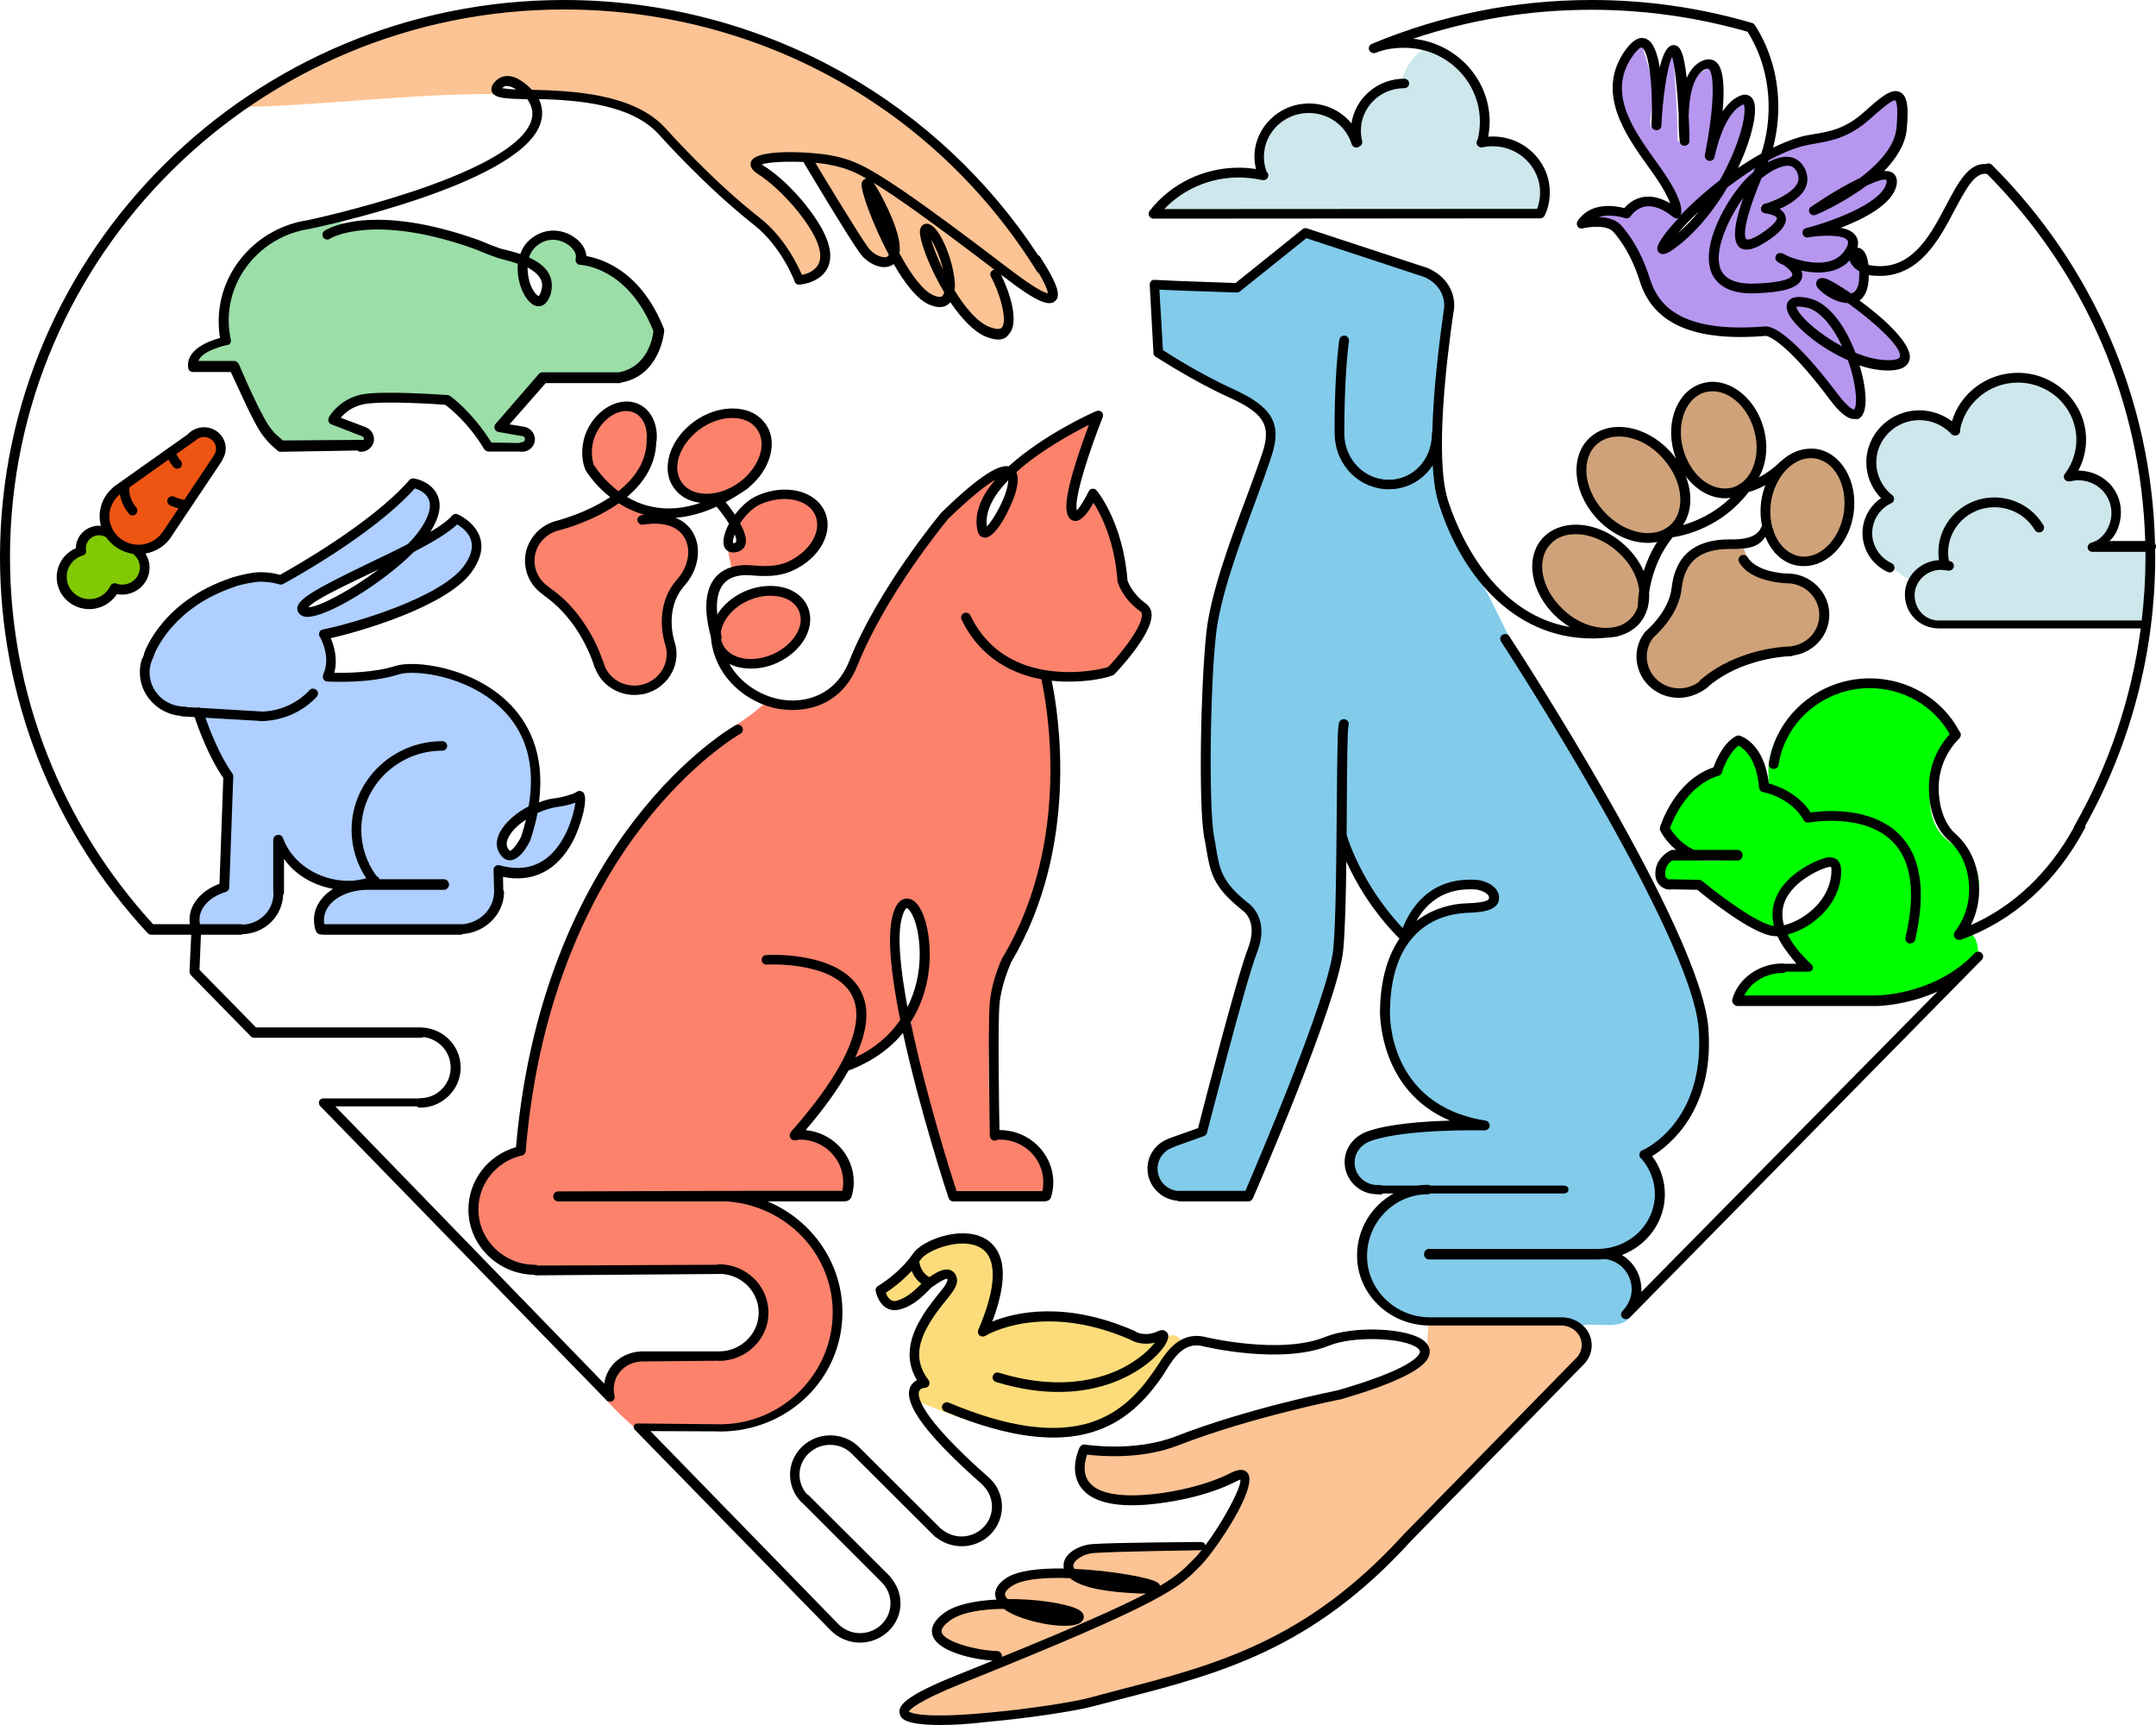 <svg width="30" height="24" viewBox="0 0 30 24" fill="none" xmlns="http://www.w3.org/2000/svg">
<path fill-rule="evenodd" clip-rule="evenodd" d="M4.539 3.111C4.592 3.098 4.626 3.085 4.662 3.077C4.705 3.067 4.75 3.08 4.764 3.121C4.765 3.124 4.546 3.203 4.54 3.279C5.614 2.958 6.476 3.371 6.843 3.528L7.225 3.651C7.246 3.681 7.254 3.898 7.282 3.983C7.334 4.144 7.421 4.218 7.527 4.225C7.618 4.157 7.625 4.114 7.657 3.96C7.6 3.825 7.571 3.766 7.466 3.685L7.305 3.597L7.361 3.481C7.381 3.459 7.428 3.389 7.448 3.367C7.537 3.272 7.614 3.313 7.8 3.311C8.007 3.353 7.998 3.545 8.093 3.588C8.27 3.67 8.441 3.733 8.578 3.818C8.745 3.923 9.179 4.389 9.147 4.669C9.135 4.777 9.08 4.954 8.988 5.077C8.64 5.312 8 5.226 7.516 5.249C7.345 5.491 7.221 5.648 7.009 5.855C6.918 5.917 6.983 5.947 7.052 5.985C7.201 6.071 7.284 5.962 7.375 6.131C7.356 6.131 7.297 6.205 7.278 6.205C6.975 6.198 6.947 6.198 6.819 6.195C6.733 6.016 6.386 5.588 6.202 5.528C6.032 5.528 5.813 5.505 5.643 5.505C5.181 5.465 4.651 5.5 4.603 5.863C4.787 5.892 5.091 5.972 5.128 6.158C5.046 6.187 4.893 6.204 4.77 6.202C4.465 6.209 4.102 6.201 3.863 6.187C3.712 5.937 3.603 5.779 3.461 5.505C3.437 5.459 3.285 5.106 3.267 5.092C3.18 5.092 2.869 5.103 2.719 5.069C2.687 5.062 2.702 4.996 2.724 4.973C2.749 4.947 2.81 4.893 2.82 4.893C2.904 4.832 3.013 4.81 3.084 4.768C3.148 4.731 3.152 4.646 3.147 4.573C3.135 4.383 3.166 4.121 3.234 3.966C3.38 3.634 3.758 3.3 4.113 3.197C4.265 3.153 4.313 3.15 4.539 3.111Z" fill="#9BDEA8"/>
<path fill-rule="evenodd" clip-rule="evenodd" d="M13.794 15.724C14.299 15.715 14.548 16.155 14.573 16.613C14.463 16.671 14.309 16.653 14.122 16.649C14.025 16.599 13.45 16.657 13.289 16.627C13.074 16.066 12.958 15.409 12.766 14.78C12.732 14.669 12.639 14.178 12.687 14.042C12.726 14.003 12.765 13.965 12.803 13.926C12.852 13.791 12.848 13.656 12.897 13.52C12.909 13.166 12.941 12.647 12.653 12.543C12.591 12.508 12.55 12.542 12.527 12.601C12.346 12.916 12.412 13.214 12.45 13.596C12.46 13.705 12.576 14.188 12.55 14.213C12.439 14.385 12.094 14.701 11.884 14.768C11.884 14.73 11.929 14.458 11.929 14.419C12.005 14.307 11.99 14.059 11.958 13.926C11.925 13.785 11.964 13.763 11.873 13.674C11.629 13.435 11.153 13.309 10.621 13.318C10.605 13.364 10.686 13.365 10.696 13.375C11.624 13.356 12.245 13.786 11.785 14.723C11.653 14.993 11.514 15.224 11.336 15.46C11.246 15.579 11.074 15.615 11.014 15.771C11.043 15.771 11.07 15.833 11.099 15.833C11.182 15.778 11.331 15.782 11.405 15.84C11.643 15.912 11.788 16.329 11.781 16.646C11.32 16.698 10.643 16.625 10.123 16.625C9.288 16.635 8.582 16.608 7.747 16.618V16.701C9.394 16.718 10.949 16.371 11.463 17.551C12.104 19.023 10.883 19.811 10.013 19.858C9.995 19.944 8.938 19.861 8.868 19.899C8.613 19.666 8.613 19.666 8.443 19.49C8.443 19.48 8.403 19.388 8.403 19.378C8.591 19.331 8.54 19.023 8.782 18.943C8.889 18.904 9.086 18.893 9.232 18.893C9.842 18.893 10.499 18.984 10.591 18.478C10.837 18.138 10.531 17.772 10.293 17.69C10.063 17.611 9.49 17.593 9.26 17.648C8.959 17.648 8.062 17.642 7.761 17.642C6.973 17.643 6.817 17.608 6.626 16.942C6.442 16.305 7.218 16.141 7.325 15.753V15.405C7.433 14.975 7.457 14.493 7.587 14.042C7.95 12.788 8.48 12.009 9.161 11.1C9.283 10.937 9.46 10.758 9.621 10.637C9.782 10.516 9.881 10.33 10.041 10.217C10.113 10.167 10.231 10.094 10.305 10.045C10.45 9.945 10.451 9.948 10.692 9.744C10.831 9.691 10.994 9.831 11.191 9.781C11.402 9.727 11.636 9.556 11.741 9.396C11.993 9.01 12.165 8.555 12.411 8.152C12.643 7.772 12.914 7.507 13.169 7.164C13.316 6.967 13.629 6.726 13.877 6.639V6.668C13.758 6.815 13.594 7.097 13.641 7.32C13.659 7.359 13.688 7.374 13.716 7.4C13.915 7.298 14.2 6.881 14.124 6.539C14.104 6.45 14.621 6.221 14.591 6.135C14.963 6.038 14.904 5.97 15.238 5.798C15.238 5.856 15.068 6.29 15.068 6.348C14.968 6.5 14.951 6.937 14.947 7.185C14.966 7.185 15.15 6.965 15.213 6.831C15.222 6.841 15.653 7.453 15.601 7.836C15.561 8.126 15.817 8.396 15.911 8.552C15.965 8.641 15.826 8.804 15.811 8.827C15.72 9.189 15.321 9.482 14.745 9.407C14.14 9.33 13.685 8.991 13.482 8.588C13.434 8.617 13.435 8.564 13.387 8.593C13.531 8.864 13.761 9.115 14.023 9.267C14.163 9.349 14.501 9.359 14.569 9.511C14.641 9.619 14.517 9.508 14.552 9.663C14.644 10.069 14.719 10.948 14.61 11.403C14.542 11.683 14.499 12.125 14.432 12.405C14.262 12.803 14.087 13.072 13.909 13.502C13.724 13.95 13.741 15.267 13.794 15.724Z" fill="#FC826C"/>
<path fill-rule="evenodd" clip-rule="evenodd" d="M4.512 12.665C4.524 12.519 4.895 12.375 4.904 12.375C5.248 12.382 5.696 12.329 6.208 12.349C6.213 12.35 6.216 12.257 6.197 12.252C6.131 12.237 6.042 12.241 5.952 12.242C5.945 12.242 5.497 12.248 5.273 12.243C5.265 12.243 5.193 12.189 5.189 12.182C5.112 12.074 5.047 11.962 5.007 11.817C4.829 11.172 5.278 10.685 5.638 10.532C5.762 10.48 5.884 10.432 6.019 10.411L6.178 10.427C6.194 10.362 6.239 10.312 5.95 10.346C5.356 10.539 5.1 10.742 4.921 11.315C4.889 11.418 4.902 11.691 4.944 11.839C4.985 11.983 5.038 12.091 5.1 12.214C5.112 12.238 5.094 12.264 5.067 12.264L4.755 12.282C4.749 12.282 4.509 12.277 4.319 12.152C4.139 12.034 3.956 11.816 3.906 11.643C3.9 11.623 3.816 11.64 3.811 11.66C3.8 11.701 3.816 11.73 3.815 11.794C3.814 11.8 3.948 12.667 3.596 12.875C3.403 12.99 3.078 12.885 2.8 12.88C2.782 12.856 2.774 12.846 2.756 12.822C2.78 12.749 2.76 12.638 2.799 12.572C2.88 12.429 3.11 12.424 3.17 12.242C3.171 12.238 3.172 12.234 3.172 12.23V11.653C3.172 11.651 3.172 11.649 3.172 11.646C3.303 11.018 3.165 10.698 2.942 10.281C2.871 10.149 2.88 9.991 2.744 9.923C2.661 9.871 2.42 9.873 2.326 9.809C2.084 9.643 2.036 9.604 2.025 9.301C2.025 9.293 2.156 8.978 2.225 8.884C2.447 8.581 2.917 8.251 3.286 8.102C3.565 7.99 3.792 8.107 3.943 8.07C4.089 8.034 4.274 7.912 4.405 7.823C4.707 7.617 5.019 7.397 5.323 7.18C5.492 7.06 5.59 6.861 5.823 6.757C5.836 6.751 6.003 6.866 6.019 6.915C6.02 6.919 5.984 7.079 5.983 7.195C5.983 7.204 5.853 7.443 5.847 7.45C5.495 7.834 5.092 7.825 4.634 8.102C4.465 8.272 4.412 8.251 4.269 8.357C4.216 8.436 4.135 8.497 4.213 8.534C4.374 8.622 4.639 8.448 4.749 8.382C5.257 8.074 5.363 8.027 5.775 7.629C5.782 7.622 6.347 7.25 6.356 7.25C6.466 7.249 6.431 7.323 6.513 7.338C6.523 7.34 6.674 7.722 6.497 7.96C6.151 8.425 5.21 8.648 4.537 8.783C4.517 8.786 4.582 9.417 4.595 9.423C4.701 9.468 4.832 9.41 5.03 9.426C5.11 9.432 5.427 9.361 5.523 9.345C5.887 9.286 6.084 9.335 6.46 9.475C7.215 9.757 7.393 10.305 7.428 11.106C7.428 11.122 7.347 11.287 7.335 11.298C7.067 11.529 6.987 11.656 6.966 11.848C6.964 11.861 7.029 11.956 7.143 11.957C7.153 11.957 7.162 11.953 7.169 11.946L7.351 11.712C7.354 11.709 7.352 11.446 7.425 11.334C7.428 11.33 7.461 11.264 7.465 11.262C7.577 11.181 7.844 11.136 7.998 11.098C8.021 11.092 8.069 11.127 8.069 11.15C8.069 11.15 7.931 11.666 7.852 11.78C7.752 11.926 7.39 12.247 6.937 12.099C6.908 12.123 6.939 12.236 6.91 12.26C6.913 12.636 6.809 12.729 6.556 12.851C6.396 12.928 5.551 12.879 5.548 12.879H4.501C4.48 12.879 4.51 12.685 4.512 12.665Z" fill="#AECFFF"/>
<path fill-rule="evenodd" clip-rule="evenodd" d="M20.631 1.787L20.637 1.989L20.851 1.993C21.328 2.05 21.571 2.41 21.448 2.971H21.357C21.178 2.863 20.198 2.941 19.905 2.942C18.695 2.942 17.38 2.966 16.123 2.971C16.158 2.766 16.679 2.415 17.513 2.415C17.5 1.908 17.607 1.815 17.831 1.638C17.921 1.568 18.059 1.549 18.173 1.532C18.29 1.515 18.419 1.541 18.575 1.617C18.687 1.672 18.801 1.781 18.843 1.896C18.86 1.942 18.881 1.677 19.012 1.436C19.057 1.275 19.499 1.13 19.499 1.13C19.495 1.117 19.634 0.707 19.895 0.656C20.006 0.701 20.116 0.775 20.207 0.839C20.457 1.015 20.631 1.367 20.631 1.787Z" fill="#CDE7EC"/>
<path fill-rule="evenodd" clip-rule="evenodd" d="M29.849 8.608C29.847 8.634 29.825 8.654 29.799 8.654L28.745 8.657C27.793 8.654 27.293 8.688 26.791 8.631C26.781 8.63 26.771 8.626 26.764 8.62C26.514 8.421 26.577 8.097 26.863 7.933C26.94 7.885 26.99 7.872 27.065 7.88C27.103 7.884 27.131 7.848 27.117 7.813C27.068 7.684 27.12 7.5 27.144 7.356C27.146 7.344 27.152 7.334 27.162 7.326C27.485 7.07 27.826 6.753 28.329 7.356C28.337 7.366 28.349 7.373 28.361 7.374L28.363 7.375C28.406 7.38 28.435 7.333 28.411 7.298C28.295 7.125 28.146 7.069 27.997 7.01C27.654 6.875 27.439 7.001 27.261 7.19C27.135 7.323 27.053 7.489 27.02 7.667C27.012 7.709 27.005 7.752 27 7.8C26.998 7.823 26.978 7.841 26.955 7.844C26.651 7.872 26.768 7.965 26.596 8.052C26.581 8.06 26.562 8.06 26.547 8.051C26.189 7.85 25.853 7.462 26.037 7.196C26.088 7.051 26.136 7.017 26.244 6.94C26.271 6.92 26.271 6.879 26.242 6.86C25.843 6.597 26.072 5.753 26.756 5.771C26.903 5.772 27.053 5.865 27.172 5.953C27.203 5.975 27.246 5.958 27.252 5.921C27.283 5.717 27.401 5.596 27.534 5.49C27.715 5.346 27.948 5.268 28.18 5.301C28.469 5.341 28.542 5.393 28.812 5.659C28.82 5.667 28.941 5.772 28.944 5.958C28.95 6.263 28.879 6.357 28.797 6.561C28.785 6.593 28.809 6.627 28.844 6.628C29.111 6.633 29.328 6.719 29.369 6.944C29.37 6.95 29.372 6.956 29.376 6.961C29.494 7.143 29.351 7.407 29.263 7.56C29.244 7.593 29.268 7.633 29.307 7.633C29.444 7.633 29.71 7.632 29.832 7.632C29.86 7.632 29.883 7.655 29.882 7.682C29.877 7.987 29.877 8.27 29.849 8.608Z" fill="#CDE7EC"/>
<path d="M19.875 17.41L19.882 17.483L20.996 17.493C21.71 17.489 21.785 17.479 22.319 17.479C22.386 17.471 22.443 17.47 22.443 17.489C22.536 17.609 22.743 17.752 22.765 17.917C22.795 18.605 22.37 18.394 22.016 18.436C21.719 18.471 21.615 18.341 21.367 18.341C20.586 18.34 19.719 18.531 19.29 18.172C18.669 17.654 19.078 16.597 19.702 16.59L21.739 16.573C21.785 16.552 21.786 16.592 21.785 16.521C20.792 16.516 20.038 16.532 18.977 16.504C18.814 16.397 18.811 16.287 18.81 16.082C18.854 16.038 18.876 15.945 18.927 15.909C19.216 15.708 20.161 15.7 20.657 15.702C20.646 15.642 20.619 15.641 20.597 15.61C20.224 15.539 20.003 15.402 19.748 15.215C19.654 15.146 19.635 15.028 19.572 14.925C19.172 14.28 19.281 13.408 19.713 12.874C19.959 12.569 20.529 12.791 20.834 12.462C20.809 12.383 20.634 12.343 20.593 12.3C19.945 12.243 19.751 12.518 19.539 12.97C19.488 12.952 19.455 12.895 19.425 12.871C19.143 12.604 18.789 11.979 18.692 11.541L18.722 11.223L18.728 10.048L18.648 10.061L18.59 13.279C18.423 13.912 18.16 14.67 17.916 15.252C17.776 15.587 17.665 15.895 17.534 16.207C17.464 16.375 17.428 16.554 17.29 16.627C17.099 16.653 16.355 16.606 16.201 16.574C16.131 16.457 16.068 16.379 16.054 16.198C16.108 16.139 16.133 16.04 16.201 15.996C16.397 15.868 16.678 15.891 16.765 15.652C16.831 15.45 16.891 15.246 16.963 15.012C17.115 14.518 17.246 13.956 17.402 13.479C17.458 13.31 17.595 13.024 17.492 12.829C17.34 12.542 17.015 12.337 16.904 12.004L16.831 11.314C16.795 10.913 16.772 10.373 16.846 10.036V9.371C16.891 9.166 16.851 8.906 16.904 8.677C16.993 8.296 17.059 7.891 17.197 7.52C17.362 7.076 17.608 6.612 17.725 6.131C17.769 5.95 17.651 5.917 17.64 5.765C17.529 5.729 17.451 5.621 17.365 5.568L16.809 5.284C16.591 5.177 16.615 5.185 16.415 5.063C16.315 5.002 16.191 4.96 16.142 4.858V4.164C16.116 4.126 16.116 4.093 16.113 4.019C16.157 4.004 16.162 4 16.23 3.99C16.303 4.038 17.152 4.049 17.197 4.019C17.359 3.966 18.027 3.375 18.153 3.241C18.599 3.401 19.088 3.546 19.525 3.708C19.727 3.782 19.988 3.86 20.091 4.04C20.178 4.177 20.086 4.461 20.077 4.648C20.05 5.221 19.943 5.729 19.932 6.339C19.618 6.672 19.523 6.728 19.143 6.671C18.994 6.648 18.807 6.453 18.745 6.318C18.511 5.806 18.705 5.425 18.74 4.722C18.721 4.713 18.716 4.713 18.696 4.703C18.696 4.694 18.684 4.696 18.684 4.686C18.674 4.696 18.67 4.723 18.661 4.733C18.648 4.947 18.618 5.163 18.611 5.424C18.594 6.053 18.502 6.384 19.06 6.719C19.39 6.917 19.762 6.586 19.955 6.42C20.017 6.837 20.144 7.293 20.342 7.67C20.73 8.279 20.669 8.204 20.993 8.85C21.08 8.976 21.17 9.196 21.194 9.264C21.445 9.668 21.604 9.945 21.813 10.28C22.331 11.112 22.7 11.897 23.167 12.784C23.38 13.188 23.828 14.11 23.659 14.834C23.586 15.146 23.407 15.682 23.185 15.847C22.991 15.991 22.938 16.01 22.87 16.093C23.178 16.383 23.097 17.06 22.747 17.268C22.236 17.571 20.668 17.421 19.875 17.41Z" fill="#82CBEB"/>
<path d="M16.15 18.663L16.245 18.599C16.304 18.559 16.389 18.575 16.422 18.637C16.423 18.639 16.431 18.656 16.431 18.658C16.291 18.751 16.263 18.878 16.167 19.012C16.007 19.237 15.7 19.683 15.447 19.803C14.535 20.239 13.466 19.773 12.808 19.513C12.748 19.489 12.722 19.423 12.753 19.368C12.882 19.131 12.678 18.994 12.777 18.629C12.874 18.269 13.249 18.18 13.273 17.794C13.133 17.667 13.125 17.821 12.933 17.824C12.859 17.774 12.802 17.729 12.775 17.63C12.765 17.63 12.76 17.5 12.77 17.491C12.841 17.287 13.125 17.246 13.395 17.239C13.457 17.238 13.555 17.257 13.611 17.283C13.682 17.316 13.732 17.348 13.771 17.461C13.992 17.73 13.68 18.3 13.619 18.537C13.651 18.562 13.665 18.525 13.697 18.551C14.441 18.173 14.97 18.283 15.697 18.574C15.823 18.625 16.07 18.617 16.108 18.678C16.02 18.852 15.893 18.924 15.773 18.982C14.904 19.401 14.498 19.259 13.889 19.107C13.854 19.105 13.85 19.109 13.842 19.114C13.829 19.121 13.817 19.144 13.817 19.163C13.816 19.185 13.829 19.211 13.85 19.217C13.965 19.252 14.059 19.276 14.416 19.338C15.046 19.394 16.078 19.135 16.15 18.663Z" fill="#FCDC7A"/>
<path d="M12.68 17.646C12.758 17.729 12.799 17.786 12.871 17.865C12.861 17.865 12.543 18.16 12.465 18.144C12.38 18.13 12.303 18.031 12.293 17.962C12.399 17.929 12.609 17.721 12.68 17.646Z" fill="#FCDC7A"/>
<path fill-rule="evenodd" clip-rule="evenodd" d="M14.419 3.628C14.058 3.087 13.735 2.659 13.221 2.273C13.144 2.186 13.066 2.099 12.988 2.012C12.298 1.495 11.611 0.954 10.774 0.591C10.308 0.388 9.776 0.292 9.258 0.156C9.132 0.146 9.006 0.136 8.879 0.127C8.519 0.037 7.493 -0.033 7.073 0.069C6.645 0.172 6.192 0.167 5.79 0.301C5.185 0.501 4.525 0.684 4.013 0.997C3.786 1.135 3.558 1.316 3.313 1.432V1.49C4.447 1.474 5.723 1.3 6.909 1.308C6.922 1.178 6.937 1.146 7.034 1.099C7.184 1.134 7.2 1.196 7.4 1.291C7.556 1.291 7.793 1.293 7.948 1.293C8.29 1.366 8.539 1.373 8.816 1.519C9.274 1.761 9.669 2.35 10.105 2.677C10.55 3.011 10.901 3.293 11.099 3.867C11.196 3.816 11.384 3.736 11.47 3.68C11.52 2.954 10.889 2.652 10.487 2.283C10.476 2.231 10.565 2.207 10.628 2.186C10.883 2.141 11.646 2.186 11.81 2.249C12.096 2.359 12.51 2.682 12.755 2.853C13.154 3.131 13.533 3.422 13.921 3.694C14.18 3.875 14.257 3.91 14.472 4.133C14.532 4.121 14.597 4.106 14.628 4.085C14.641 3.965 14.506 3.758 14.419 3.628Z" fill="#FCC394"/>
<path fill-rule="evenodd" clip-rule="evenodd" d="M11.27 2.217C11.226 2.407 11.427 2.528 11.519 2.662C11.654 2.857 11.722 3.062 11.849 3.27C11.93 3.402 11.99 3.509 12.181 3.618C12.268 3.619 12.345 3.603 12.391 3.571C12.455 3.428 12.458 3.196 12.429 3.054C12.311 2.463 12.12 2.2 11.27 2.217Z" fill="#FCC394"/>
<path fill-rule="evenodd" clip-rule="evenodd" d="M13.196 3.222C13.111 3.16 13.062 3.121 12.957 3.083C12.965 3.06 12.976 3.042 12.976 3.037C12.734 2.873 12.395 2.695 12.153 2.53C12.299 3.138 12.501 3.746 12.869 4.147C12.975 4.221 13.045 4.223 13.192 4.187C13.194 4.182 13.098 3.892 13.01 3.657C13.059 3.748 13.108 3.836 13.129 3.913C13.208 4.194 13.63 4.483 13.809 4.672C13.918 4.662 14.012 4.603 14.009 4.493C13.942 3.511 13.64 3.547 13.196 3.222Z" fill="#FCC394"/>
<path d="M19.886 18.399L21.825 18.415C22.129 18.565 22.053 18.744 22 18.816C21.84 19.034 20.519 20.388 20.228 20.679C20.118 20.779 18.866 22.062 18.756 22.182C17.33 23.254 15.172 23.868 12.72 23.895L12.695 23.898C12.616 23.879 12.584 23.785 12.646 23.733C12.827 23.58 13.175 23.48 13.408 23.378C14.561 22.872 15.637 22.562 16.576 21.86C16.922 21.601 17.223 21.072 17.333 20.549C17.313 20.513 17.272 20.494 17.231 20.502C17.09 20.532 16.942 20.599 16.84 20.643C16.541 20.771 15.291 21.088 15.084 20.558C15.055 20.434 14.986 20.122 15.309 20.161C15.471 20.269 16.245 20.135 16.382 20.078C16.756 19.923 17.178 19.761 17.584 19.627C18.081 19.464 18.597 19.407 19.056 19.237C19.355 19.126 19.776 19.062 19.879 18.762C19.847 18.631 19.868 18.505 19.886 18.399Z" fill="#FCC394"/>
<path fill-rule="evenodd" clip-rule="evenodd" d="M23.814 7.599H24.251C24.312 7.738 24.278 7.784 24.518 7.912C24.856 8.092 25.148 7.933 25.356 8.441C25.47 8.604 25.297 8.908 25.172 8.953C24.989 9.08 24.579 9.038 24.338 9.107C24.073 9.182 23.484 9.826 23.114 9.6C23.018 9.573 22.974 9.546 22.939 9.455C22.831 9.34 22.831 9.084 22.91 8.933C22.978 8.804 23.124 8.702 23.202 8.585C23.289 8.333 23.377 8.082 23.464 7.831C23.541 7.717 23.704 7.682 23.814 7.599Z" fill="#CFA279"/>
<path fill-rule="evenodd" clip-rule="evenodd" d="M1.504 7.405C1.484 7.39 1.475 7.366 1.48 7.342C1.486 7.306 1.489 7.247 1.491 7.19C1.496 7.07 1.536 6.98 1.581 6.934C1.601 6.909 1.661 6.857 1.67 6.849C1.776 6.753 2.389 6.295 2.393 6.288C2.455 6.226 2.507 6.204 2.585 6.149C2.624 6.122 2.779 6.039 2.779 6.039C3.001 5.978 3.044 6.215 3.038 6.246C3.031 6.287 2.993 6.381 2.972 6.416C2.874 6.579 2.677 6.933 2.595 6.991C2.59 6.994 2.586 6.996 2.58 6.998C2.508 7.025 2.458 7.09 2.45 7.167C2.447 7.201 2.437 7.233 2.422 7.254C2.337 7.555 2.086 7.651 1.785 7.622L1.504 7.405Z" fill="#EE5513"/>
<path d="M15.013 21.665C14.991 21.696 14.858 21.734 14.94 21.831C15.261 21.87 15.547 21.958 15.867 21.996C15.968 22.03 16.062 22.047 16.164 22.081C16.452 21.919 16.505 21.786 16.66 21.686C16.66 21.667 16.755 21.544 16.755 21.524C16.317 21.521 15.236 21.468 15.013 21.665Z" fill="#FCC394"/>
<path d="M14.888 21.922C14.761 21.912 14.577 21.942 14.45 21.932C14.393 21.97 14.303 21.932 14.217 21.961C14.142 21.986 14.063 22.069 13.984 22.106C13.966 22.171 13.963 22.183 13.926 22.222C14.017 22.358 14.29 22.266 14.48 22.309C14.665 22.351 14.918 22.398 15.063 22.505C14.814 22.495 14.317 22.489 13.96 22.352C13.623 22.352 13.403 22.397 13.31 22.433C13.205 22.473 13.068 22.596 13.091 22.681C13.145 22.834 13.239 22.852 13.383 22.913C14.349 23.325 14.307 22.831 14.79 22.747C14.982 22.672 15.092 22.61 15.129 22.567C15.13 22.568 15.131 22.569 15.132 22.57C15.322 22.558 15.453 22.468 15.558 22.367C15.577 22.367 15.956 22.181 15.975 22.181C15.824 22.127 15.431 22.104 15.256 22.075C15.084 22.047 15.033 21.983 14.888 21.922Z" fill="#FCC394"/>
<path fill-rule="evenodd" clip-rule="evenodd" d="M21.682 8.512C21.362 8.199 21.294 7.758 21.53 7.527C21.767 7.295 22.218 7.362 22.538 7.675C22.859 7.988 22.927 8.43 22.69 8.661C22.454 8.892 22.003 8.825 21.682 8.512Z" fill="#CFA279"/>
<path fill-rule="evenodd" clip-rule="evenodd" d="M22.298 7.169C21.977 6.856 21.909 6.414 22.146 6.183C22.382 5.952 22.833 6.019 23.154 6.332C23.474 6.645 23.542 7.086 23.306 7.317C23.069 7.549 22.618 7.482 22.298 7.169Z" fill="#CFA279"/>
<path fill-rule="evenodd" clip-rule="evenodd" d="M23.408 6.296C23.263 5.918 23.375 5.527 23.659 5.423C23.943 5.318 24.291 5.54 24.436 5.918C24.581 6.295 24.469 6.686 24.185 6.791C23.901 6.895 23.553 6.673 23.408 6.296Z" fill="#CFA279"/>
<path fill-rule="evenodd" clip-rule="evenodd" d="M24.623 7C24.666 6.598 24.945 6.298 25.247 6.329C25.548 6.36 25.758 6.711 25.715 7.112C25.671 7.513 25.392 7.814 25.09 7.782C24.789 7.751 24.579 7.401 24.623 7Z" fill="#CFA279"/>
<path fill-rule="evenodd" clip-rule="evenodd" d="M0.933 7.878L1.076 7.688L1.179 7.491L1.368 7.398L1.504 7.405L1.644 7.577L1.872 7.647L1.962 7.748L1.975 8.046L1.781 8.189L1.614 8.199L1.415 8.378L1.137 8.396L0.922 8.207L0.874 7.992L0.933 7.878Z" fill="#80C904"/>
<path fill-rule="evenodd" clip-rule="evenodd" d="M24.987 4.257C24.955 4.546 25.44 4.691 25.639 4.864H25.701C25.614 4.583 25.344 4.277 24.987 4.257ZM24.491 2.437C24.394 2.666 24.355 2.851 24.247 3.065C24.257 3.095 24.263 3.317 24.273 3.347C24.482 3.313 24.538 3.191 24.708 3.135C24.728 3.082 24.714 3.105 24.739 3.074C24.703 2.91 24.635 2.966 24.522 2.892L24.491 2.862C24.7 2.784 24.854 2.718 25.018 2.619C25.038 2.567 25.024 2.589 25.049 2.558C25.046 2.389 25.016 2.379 24.956 2.285C24.9 2.276 24.844 2.267 24.787 2.258C24.777 2.26 24.767 2.263 24.757 2.266C24.686 2.329 24.568 2.391 24.491 2.437ZM24.728 3.596C24.728 3.556 24.743 3.54 24.777 3.54C24.868 3.573 24.959 3.638 25.078 3.672C25.088 3.674 25.096 3.676 25.098 3.676C25.109 3.679 25.119 3.681 25.13 3.684C25.239 3.705 25.372 3.696 25.546 3.62C25.581 3.584 25.624 3.555 25.67 3.529C25.685 3.466 25.697 3.421 25.73 3.38C25.718 3.341 25.713 3.325 25.701 3.287C25.556 3.231 25.264 3.296 25.142 3.226C25.132 3.226 25.111 3.223 25.101 3.223C25.261 3.161 25.506 3.111 25.67 3.044C25.953 2.927 26.063 2.814 26.291 2.658C26.314 2.579 26.272 2.487 26.253 2.446C25.867 2.542 25.636 2.81 25.229 2.928C25.426 2.76 25.692 2.631 25.91 2.487C26.233 2.273 26.502 1.808 26.445 1.314C26.123 1.431 25.858 1.84 25.489 1.904C25.037 1.983 24.546 2.209 24.536 2.209C24.536 2.229 24.595 2.314 24.595 2.335C24.656 2.302 24.709 2.28 24.757 2.266C24.761 2.262 24.766 2.259 24.77 2.255C24.776 2.256 24.782 2.257 24.787 2.258C25 2.206 25.089 2.328 25.104 2.504C25.109 2.561 25.087 2.618 25.049 2.662C24.973 2.749 24.895 2.843 24.735 2.882C24.762 2.953 24.77 2.972 24.821 3.013C24.728 3.263 24.575 3.281 24.398 3.438C24.313 3.437 24.255 3.437 24.211 3.408C24.126 3.301 24.179 3.007 24.276 2.895L24.305 2.681C24.275 2.674 24.247 2.695 24.215 2.74C24.129 2.906 23.956 3.124 23.881 3.339C23.829 3.903 23.986 3.944 24.292 3.983C24.526 4.01 24.778 4.02 24.894 3.923L24.993 3.862C24.998 3.856 25.002 3.85 25.006 3.844C24.988 3.696 24.852 3.631 24.728 3.596ZM26.228 5.046C26.324 5.044 26.438 5.016 26.496 4.996C26.444 4.388 25.916 4.403 25.559 4.08C25.39 4.075 25.336 3.985 25.325 3.922C25.334 3.907 25.307 3.872 25.444 3.929C25.586 3.931 25.767 4.158 25.864 4.125C25.976 3.666 25.888 3.632 25.794 3.559C25.627 3.621 25.447 3.765 25.13 3.684C25.112 3.681 25.095 3.677 25.078 3.672C25.048 3.665 24.995 3.65 24.987 3.65C24.968 3.679 24.999 3.7 25.049 3.741C25.041 3.78 25.026 3.814 25.006 3.844C25.007 3.847 25.008 3.85 25.008 3.853L24.993 3.862C24.829 4.073 24.388 4.041 24.158 4.034C23.886 3.905 23.875 3.865 23.839 3.62C23.776 3.193 24.287 2.539 24.483 2.362L24.422 2.294C24.115 2.392 24.009 2.614 23.836 2.842C23.664 3.067 23.594 3.168 23.377 3.376C23.244 3.472 23.137 3.531 23.104 3.508C23.093 3.508 23.111 3.399 23.101 3.399C23.35 3.036 23.769 2.805 24.025 2.437L24.149 2.103C24.208 1.973 24.395 1.555 24.342 1.417C24.298 1.354 24.232 1.405 24.211 1.405C24.111 1.509 23.995 1.664 23.943 1.808C23.884 1.973 23.882 1.99 23.854 2.117C23.85 2.14 23.841 2.163 23.829 2.182C23.813 2.208 23.775 2.21 23.754 2.187C23.752 2.184 23.817 1.786 23.838 1.564C23.869 1.327 23.877 1.131 23.828 0.924C23.764 0.936 23.748 0.958 23.715 0.981C23.457 1.098 23.452 1.563 23.466 1.951C23.424 1.969 23.422 1.97 23.38 1.987L23.343 1.951C23.341 1.511 23.308 1.155 23.281 0.738C23.266 0.735 23.267 0.735 23.252 0.732C23.198 0.844 23.171 1.054 23.095 1.163C23.097 1.359 23.115 1.622 23.064 1.769C23.013 1.766 23.02 1.767 22.969 1.764C22.939 1.586 23.035 1.382 23.001 1.193C22.966 0.991 22.891 0.79 22.846 0.617C22.562 0.674 22.41 1.119 22.536 1.466C22.685 1.876 22.966 2.213 23.183 2.559C23.251 2.667 23.305 2.727 23.356 2.891C23.346 2.961 23.359 2.937 23.343 2.983C23.166 2.951 23.054 2.759 22.815 2.831C22.743 2.853 22.701 2.953 22.658 2.966C22.56 2.995 22.422 2.93 22.234 2.974C22.192 2.974 22.137 3.021 22.096 3.021C22.177 3.142 22.454 3.098 22.549 3.21C22.739 3.434 22.812 3.794 22.97 4.045C23.285 4.544 23.804 4.598 24.646 4.591C24.916 4.858 25.471 5.298 25.597 5.647C25.799 5.839 25.857 5.707 25.867 5.707C25.917 5.462 25.824 5.234 25.794 5.015C25.294 4.792 25.237 4.681 24.888 4.332C24.899 4.218 24.887 4.235 24.925 4.166C25.456 4.161 25.632 4.578 25.793 4.932C25.917 4.972 26.104 5.005 26.228 5.046Z" fill="#B796F0"/>
<path fill-rule="evenodd" clip-rule="evenodd" d="M24.717 10.266C25.077 9.739 25.209 9.663 25.663 9.539C26.266 9.374 27.131 9.696 27.163 10.185C26.914 10.436 26.708 11.179 26.98 11.566C27.119 11.765 27.403 11.847 27.5 12.095C27.624 12.415 27.413 12.782 27.316 13.006C27.37 13.025 27.346 13.012 27.377 13.036C27.468 13.023 27.417 12.963 27.469 13.036C27.519 13.104 27.528 13.217 27.53 13.329C27.387 13.379 27.361 13.49 27.255 13.564C27.078 13.688 26.804 13.83 26.581 13.887C26.353 13.947 26.006 13.927 25.816 13.887H24.163V13.829C24.295 13.745 24.389 13.61 24.561 13.564C24.719 13.523 24.921 13.502 25.048 13.479C25.048 13.43 25.082 13.437 25.082 13.388C24.939 13.299 24.871 13.116 24.796 12.963C25.106 12.935 25.358 12.793 25.443 12.55C25.576 12.393 25.622 12.214 25.575 12.027C25.526 12.01 25.474 11.975 25.395 11.97C25.217 12.144 24.952 12.207 24.801 12.405C24.728 12.501 24.793 12.924 24.721 12.97C24.62 12.886 24.281 12.754 24.163 12.683C23.971 12.567 23.843 12.388 23.629 12.317C23.43 12.251 23.186 12.318 23.092 12.154C23.065 12.116 23.065 12.082 23.062 12.007C23.161 11.947 23.185 11.919 23.368 11.919C23.486 11.995 24.082 11.982 24.207 11.938C24.197 11.909 24.177 11.924 24.167 11.894C23.573 11.977 23.321 11.798 23.184 11.596C23.137 11.54 23.398 10.966 23.907 10.696C24.09 10.511 24.023 10.374 24.233 10.333C24.306 10.453 24.427 10.564 24.53 10.922C24.558 11.016 24.701 11.018 24.776 11.067C24.847 11.155 24.989 11.223 25.061 11.311C25.282 11.45 25.581 11.322 25.88 11.404C25.991 11.434 26.159 11.521 26.241 11.575C26.823 11.961 26.571 13.084 26.581 13.094C26.602 13.094 26.649 12.99 26.649 12.97C26.672 12.697 26.736 12.447 26.672 12.199C26.549 11.73 26.299 11.508 25.904 11.349C25.545 11.3 25.413 11.318 25.188 11.328C25.167 11.323 25.073 11.185 24.98 11.116C24.91 11.048 24.757 10.972 24.608 10.905C24.611 10.773 24.603 10.753 24.61 10.631C24.63 10.525 24.643 10.44 24.717 10.266Z" fill="#00FF00"/>
<path fill-rule="evenodd" clip-rule="evenodd" d="M8.536 5.684C8.687 5.629 8.899 5.65 8.998 5.86C9.146 6.296 8.803 6.85 8.56 6.884C8.114 6.524 8.048 6.07 8.536 5.684Z" fill="#FC826C"/>
<path fill-rule="evenodd" clip-rule="evenodd" d="M10.61 5.92C10.743 6.28 10.66 6.363 10.241 6.812C10.176 6.882 9.936 6.921 9.793 6.915C9.491 6.84 9.392 6.865 9.377 6.363C9.425 6.169 9.552 6.009 9.761 5.892C9.904 5.812 10.316 5.614 10.61 5.92Z" fill="#FC826C"/>
<path fill-rule="evenodd" clip-rule="evenodd" d="M10.758 6.887C10.995 6.883 11.045 6.871 11.289 6.975C11.363 7.128 11.441 7.199 11.437 7.442C11.345 7.643 11.231 7.777 11.101 7.849C10.875 7.973 10.441 8 10.186 7.914C10.174 7.885 10.139 7.678 10.127 7.649C10.26 7.613 10.249 7.631 10.302 7.6C10.355 7.507 10.303 7.471 10.257 7.364C10.246 7.364 10.237 7.304 10.226 7.304C10.237 7.295 10.307 7.182 10.318 7.172C10.447 7.017 10.517 6.939 10.758 6.887Z" fill="#FC826C"/>
<path fill-rule="evenodd" clip-rule="evenodd" d="M8.581 6.965C8.786 6.976 8.925 7.091 9.003 7.128C9.165 7.188 9.329 7.227 9.515 7.364C9.597 7.479 9.647 7.564 9.642 7.673C9.633 7.855 9.544 7.902 9.483 8.088C9.445 8.202 9.281 8.43 9.284 8.552C9.291 8.884 9.382 9.131 9.342 9.275C9.231 9.446 9.065 9.536 8.984 9.584C8.758 9.587 8.674 9.599 8.515 9.496C8.281 9.179 8.178 8.815 7.921 8.518C7.697 8.26 7.396 8.19 7.367 7.779C7.428 7.566 7.478 7.468 7.642 7.385C7.98 7.214 8.231 7.141 8.581 6.965Z" fill="#FC826C"/>
<path fill-rule="evenodd" clip-rule="evenodd" d="M10.586 8.235C10.865 8.233 11.082 8.285 11.162 8.456C11.191 8.567 11.22 8.689 11.154 8.808C10.963 9.083 10.645 9.299 10.263 9.2C10.083 9.153 9.983 8.995 9.954 8.825C9.938 8.736 9.962 8.644 10.019 8.572C10.088 8.486 10.163 8.421 10.272 8.363C10.359 8.318 10.443 8.266 10.586 8.235Z" fill="#FC826C"/>
<path fill-rule="evenodd" clip-rule="evenodd" d="M8.536 5.684C8.687 5.629 8.899 5.65 8.998 5.86C9.146 6.296 8.803 6.85 8.56 6.884C8.114 6.524 8.048 6.07 8.536 5.684Z" fill="#FC826C"/>
<path fill-rule="evenodd" clip-rule="evenodd" d="M10.61 5.92C10.743 6.28 10.66 6.363 10.241 6.812C10.176 6.882 9.936 6.921 9.793 6.915C9.491 6.84 9.392 6.865 9.377 6.363C9.425 6.169 9.552 6.009 9.761 5.892C9.904 5.812 10.316 5.614 10.61 5.92Z" fill="#FC826C"/>
<path fill-rule="evenodd" clip-rule="evenodd" d="M10.758 6.887C10.995 6.883 11.045 6.871 11.289 6.975C11.363 7.128 11.441 7.199 11.437 7.442C11.345 7.643 11.231 7.777 11.101 7.849C10.875 7.973 10.441 8 10.186 7.914C10.174 7.885 10.139 7.678 10.127 7.649C10.26 7.613 10.249 7.631 10.302 7.6C10.355 7.507 10.303 7.471 10.257 7.364C10.246 7.364 10.237 7.304 10.226 7.304C10.237 7.295 10.307 7.182 10.318 7.172C10.447 7.017 10.517 6.939 10.758 6.887Z" fill="#FC826C"/>
<path fill-rule="evenodd" clip-rule="evenodd" d="M8.581 6.965C8.786 6.976 8.925 7.091 9.003 7.128C9.165 7.188 9.329 7.227 9.515 7.364C9.597 7.479 9.647 7.564 9.642 7.673C9.633 7.855 9.544 7.902 9.483 8.088C9.445 8.202 9.281 8.43 9.284 8.552C9.291 8.884 9.382 9.131 9.342 9.275C9.231 9.446 9.065 9.536 8.984 9.584C8.758 9.587 8.674 9.599 8.515 9.496C8.281 9.179 8.178 8.815 7.921 8.518C7.697 8.26 7.396 8.19 7.367 7.779C7.428 7.566 7.478 7.468 7.642 7.385C7.98 7.214 8.231 7.141 8.581 6.965Z" fill="#FC826C"/>
<path fill-rule="evenodd" clip-rule="evenodd" d="M10.586 8.235C10.865 8.233 11.082 8.285 11.162 8.456C11.191 8.567 11.22 8.689 11.154 8.808C10.963 9.083 10.645 9.299 10.263 9.2C10.083 9.153 9.983 8.995 9.954 8.825C9.938 8.736 9.962 8.644 10.019 8.572C10.088 8.486 10.163 8.421 10.272 8.363C10.359 8.318 10.443 8.266 10.586 8.235Z" fill="#FC826C"/>
<path d="M25.634 4.82C25.409 4.699 25.206 4.544 25.09 4.416C25.011 4.328 24.996 4.283 24.996 4.269C25.007 4.265 25.044 4.261 25.135 4.28C25.326 4.32 25.503 4.544 25.634 4.82ZM26.438 4.959C26.435 5.004 26.326 5.011 26.292 5.011C26.145 5.015 25.98 4.974 25.818 4.908C25.683 4.555 25.458 4.21 25.165 4.148C25.075 4.129 24.947 4.111 24.887 4.188C24.86 4.221 24.842 4.28 24.89 4.372C24.984 4.552 25.326 4.842 25.713 5.011C25.751 5.121 25.785 5.235 25.803 5.345C25.852 5.602 25.811 5.69 25.8 5.698C25.8 5.698 25.736 5.702 25.567 5.477C24.932 4.636 24.661 4.541 24.571 4.541C24.567 4.541 24.564 4.541 24.567 4.541C23.339 4.644 23.061 4.21 22.956 3.872C22.802 3.38 22.557 3.134 22.546 3.123C22.467 3.045 22.351 3.023 22.245 3.02C22.415 2.968 22.606 3.034 22.61 3.034C22.64 3.045 22.674 3.034 22.693 3.005C22.693 3.005 22.764 2.895 22.895 2.873C23.008 2.854 23.14 2.906 23.286 3.023C23.301 3.034 23.32 3.042 23.339 3.038C23.346 3.038 23.35 3.038 23.358 3.034C23.177 3.225 23.068 3.38 23.061 3.446C23.057 3.479 23.072 3.512 23.102 3.527C23.151 3.552 23.215 3.534 23.418 3.365C23.662 3.159 23.872 2.884 24.038 2.605C24.162 2.513 24.289 2.421 24.424 2.336C24.413 2.355 24.406 2.377 24.398 2.395C24.383 2.406 24.376 2.414 24.372 2.417C24.116 2.627 23.647 3.358 23.812 3.788C23.869 3.927 24.015 4.092 24.41 4.081C24.808 4.07 25.014 4.008 25.067 3.887C25.078 3.857 25.086 3.817 25.067 3.765C25.364 3.828 25.597 3.777 25.739 3.622C25.739 3.633 25.743 3.641 25.747 3.648C25.766 3.685 25.8 3.736 25.871 3.773V3.832C25.871 3.979 25.833 4.063 25.762 4.081H25.755C25.593 3.971 25.458 3.89 25.401 3.876C25.334 3.857 25.3 3.879 25.285 3.901C25.274 3.92 25.255 3.957 25.296 4.008C25.352 4.081 25.54 4.214 25.713 4.217C26.04 4.452 26.457 4.812 26.438 4.959ZM23.639 2.943C23.549 3.053 23.451 3.156 23.346 3.244C23.421 3.159 23.519 3.053 23.639 2.943ZM23.128 2.366C23.098 2.325 23.068 2.278 23.034 2.234C22.715 1.785 22.354 1.278 22.726 0.768C22.79 0.68 22.828 0.661 22.843 0.661C22.941 0.694 23.008 1.201 22.978 1.741C22.978 1.778 23.008 1.811 23.046 1.811C23.083 1.815 23.117 1.785 23.117 1.749C23.136 1.37 23.196 0.933 23.267 0.79C23.305 0.911 23.339 1.242 23.358 1.594C23.354 1.778 23.369 1.932 23.373 1.969C23.376 2.002 23.406 2.032 23.444 2.028C23.482 2.024 23.508 1.995 23.508 1.958C23.508 1.958 23.508 1.807 23.497 1.609C23.504 1.341 23.56 1.029 23.737 0.959C23.763 0.951 23.771 0.955 23.775 0.959C23.876 1.04 23.831 1.613 23.73 2.116C23.726 2.142 23.722 2.156 23.722 2.16C23.718 2.197 23.741 2.23 23.778 2.237C23.812 2.245 23.85 2.223 23.857 2.186C23.861 2.171 23.865 2.153 23.869 2.134C23.914 1.936 24.041 1.539 24.256 1.455C24.259 1.451 24.263 1.451 24.263 1.451C24.27 1.462 24.278 1.492 24.274 1.565C24.263 1.763 24.143 2.134 23.929 2.509C23.718 2.671 23.53 2.843 23.384 2.994C23.41 2.939 23.414 2.777 23.128 2.366ZM24.511 2.48C24.605 2.403 24.778 2.292 24.902 2.307C24.932 2.314 24.973 2.329 25.007 2.399C25.029 2.45 25.033 2.498 25.011 2.546C24.943 2.696 24.657 2.807 24.552 2.836C24.522 2.843 24.5 2.873 24.503 2.906C24.503 2.939 24.53 2.965 24.564 2.968C24.631 2.976 24.718 3.005 24.725 3.034C24.725 3.038 24.736 3.101 24.496 3.255C24.364 3.339 24.312 3.336 24.301 3.328C24.289 3.321 24.203 3.222 24.511 2.48ZM24.609 2.23C24.763 2.149 24.917 2.079 25.075 2.035C25.127 2.021 25.191 2.01 25.255 1.998C25.462 1.962 25.724 1.921 26.014 1.661C26.123 1.565 26.322 1.385 26.371 1.396C26.378 1.4 26.419 1.44 26.39 1.774C26.367 2.039 26.134 2.285 25.882 2.476C25.559 2.627 25.195 2.88 25.191 2.884C25.168 2.906 25.165 2.939 25.183 2.965C25.198 2.99 25.232 3.001 25.262 2.99C25.27 2.99 25.634 2.836 25.973 2.583C26.108 2.52 26.217 2.483 26.25 2.505C26.25 2.505 26.254 2.516 26.25 2.542C26.187 2.843 25.42 3.101 25.131 3.174C25.097 3.181 25.075 3.214 25.082 3.251C25.09 3.284 25.123 3.31 25.161 3.303C25.349 3.27 25.649 3.262 25.706 3.343C25.732 3.376 25.698 3.439 25.676 3.475C25.619 3.563 25.54 3.619 25.431 3.641C25.225 3.685 24.988 3.608 24.875 3.563C24.83 3.534 24.785 3.512 24.751 3.523C24.721 3.53 24.703 3.56 24.703 3.589C24.703 3.604 24.703 3.641 24.819 3.688C24.879 3.729 24.947 3.791 24.939 3.828C24.939 3.835 24.917 3.931 24.406 3.946C24.154 3.953 23.996 3.883 23.94 3.74C23.842 3.483 24.053 3.038 24.259 2.748C24.086 3.236 24.139 3.372 24.199 3.439C24.312 3.53 24.496 3.413 24.556 3.376C24.782 3.236 24.872 3.119 24.845 3.012C24.834 2.965 24.8 2.932 24.763 2.906C24.898 2.847 25.059 2.748 25.123 2.612C25.161 2.527 25.157 2.439 25.116 2.351C25.059 2.234 24.973 2.197 24.913 2.186C24.808 2.167 24.695 2.208 24.597 2.259C24.601 2.248 24.605 2.241 24.609 2.23ZM29.987 7.645C29.995 7.632 30 7.616 30 7.601C30 7.586 29.995 7.571 29.986 7.558C29.938 5.573 29.135 3.709 27.716 2.292C27.694 2.271 27.659 2.268 27.633 2.282C27.392 2.266 27.246 2.541 27.081 2.854C26.874 3.248 26.637 3.696 26.172 3.703C26.096 3.703 26.04 3.696 25.999 3.685C25.984 3.556 25.942 3.479 25.882 3.453C25.871 3.45 25.856 3.446 25.845 3.446C25.863 3.383 25.856 3.328 25.822 3.281C25.781 3.218 25.702 3.185 25.612 3.17C25.939 3.045 26.337 2.84 26.39 2.575C26.412 2.461 26.356 2.414 26.318 2.395C26.292 2.381 26.258 2.377 26.217 2.381C26.382 2.208 26.514 2.01 26.532 1.793C26.562 1.473 26.536 1.33 26.438 1.282C26.322 1.223 26.175 1.345 25.931 1.565C25.672 1.796 25.443 1.833 25.24 1.866C25.172 1.877 25.105 1.888 25.044 1.907C24.921 1.943 24.797 1.995 24.672 2.054C24.797 1.576 24.789 0.929 24.421 0.353C24.42 0.352 24.42 0.351 24.419 0.35C24.411 0.336 24.397 0.325 24.38 0.32C23.658 0.107 22.907 0 22.148 0C21.084 0 20.059 0.206 19.09 0.61C19.052 0.625 19.037 0.665 19.052 0.698C19.054 0.703 19.058 0.708 19.061 0.713C19.063 0.714 19.064 0.716 19.065 0.717C19.085 0.737 19.116 0.746 19.142 0.735C19.259 0.687 19.39 0.665 19.54 0.665C20.123 0.665 20.592 1.128 20.592 1.694C20.592 1.777 20.582 1.861 20.561 1.942C20.549 1.957 20.543 1.978 20.547 1.998C20.555 2.035 20.592 2.057 20.63 2.05C20.675 2.039 20.724 2.035 20.773 2.035C21.133 2.035 21.43 2.325 21.43 2.678C21.43 2.755 21.415 2.836 21.389 2.906L16.2 2.909C16.47 2.627 16.842 2.469 17.241 2.469C17.35 2.469 17.459 2.483 17.564 2.505C17.602 2.513 17.639 2.491 17.647 2.454C17.652 2.428 17.642 2.402 17.623 2.387C17.6 2.322 17.587 2.254 17.587 2.182C17.587 1.844 17.869 1.572 18.21 1.572C18.488 1.572 18.729 1.749 18.808 2.006C18.819 2.039 18.857 2.061 18.894 2.05C18.901 2.048 18.907 2.044 18.913 2.04C18.942 2.029 18.961 1.996 18.954 1.962C18.943 1.914 18.936 1.866 18.936 1.818C18.936 1.492 19.206 1.227 19.54 1.227C19.578 1.227 19.608 1.198 19.608 1.161C19.608 1.124 19.578 1.095 19.54 1.095C19.168 1.095 18.858 1.366 18.805 1.717C18.665 1.546 18.452 1.44 18.214 1.44C17.797 1.44 17.455 1.774 17.455 2.182C17.455 2.239 17.463 2.296 17.477 2.352C17.399 2.34 17.321 2.333 17.241 2.333C16.753 2.333 16.298 2.55 15.998 2.932C15.975 2.961 15.979 3.005 16.009 3.027C16.02 3.038 16.035 3.042 16.05 3.042C16.052 3.042 16.055 3.041 16.057 3.041C16.06 3.041 16.062 3.042 16.065 3.042L21.43 3.038C21.46 3.038 21.483 3.02 21.494 2.998C21.543 2.899 21.565 2.788 21.565 2.674C21.565 2.248 21.209 1.899 20.769 1.899C20.749 1.899 20.728 1.901 20.708 1.902C20.72 1.833 20.728 1.763 20.728 1.694C20.728 1.095 20.26 0.599 19.663 0.539C20.459 0.272 21.291 0.136 22.144 0.136C22.884 0.136 23.613 0.24 24.317 0.442C24.683 1.029 24.656 1.691 24.507 2.138C24.398 2.197 24.289 2.267 24.184 2.336C24.387 1.907 24.47 1.51 24.391 1.381C24.357 1.323 24.289 1.3 24.218 1.33C24.116 1.37 24.038 1.451 23.97 1.55C23.996 1.253 23.992 0.951 23.876 0.86C23.85 0.838 23.79 0.805 23.699 0.841C23.594 0.882 23.519 0.974 23.47 1.084C23.429 0.716 23.376 0.658 23.328 0.636C23.294 0.621 23.256 0.625 23.226 0.65C23.17 0.694 23.128 0.801 23.095 0.937C23.061 0.735 23.001 0.569 22.895 0.536C22.768 0.492 22.659 0.643 22.621 0.691C22.193 1.278 22.617 1.874 22.929 2.311C22.963 2.355 22.993 2.399 23.023 2.443C23.151 2.627 23.211 2.752 23.241 2.829C23.11 2.752 22.982 2.722 22.865 2.741C22.734 2.763 22.648 2.843 22.602 2.895C22.475 2.862 22.133 2.803 21.952 3.075C21.937 3.101 21.937 3.13 21.952 3.152C21.967 3.174 21.997 3.185 22.024 3.178C22.107 3.156 22.347 3.126 22.441 3.218C22.445 3.222 22.674 3.453 22.817 3.912C23.001 4.508 23.576 4.757 24.575 4.673C24.59 4.677 24.83 4.717 25.458 5.555C25.597 5.742 25.706 5.83 25.8 5.83C25.815 5.83 25.83 5.826 25.845 5.834C25.931 5.801 25.969 5.69 25.957 5.503C25.95 5.386 25.924 5.239 25.875 5.084C26.017 5.132 26.16 5.158 26.296 5.154C26.506 5.15 26.562 5.062 26.574 4.989C26.6 4.783 26.217 4.43 25.875 4.181C25.942 4.133 26.003 4.034 26.003 3.839V3.828C26.04 3.835 26.108 3.839 26.172 3.839C26.72 3.828 26.987 3.325 27.201 2.917C27.355 2.631 27.482 2.386 27.65 2.421C29.019 3.8 29.794 5.602 29.85 7.527H29.35C29.448 7.454 29.512 7.281 29.512 7.127C29.512 6.799 29.253 6.551 28.919 6.547C28.99 6.414 29.027 6.268 29.027 6.117C29.027 5.606 28.602 5.187 28.076 5.187C27.649 5.187 27.276 5.47 27.161 5.861C27.032 5.764 26.872 5.709 26.709 5.709C26.299 5.709 25.969 6.036 25.969 6.433C25.969 6.622 26.044 6.797 26.174 6.931C26.014 7.041 25.916 7.221 25.916 7.417C25.916 7.649 26.051 7.858 26.265 7.957C26.277 7.961 26.284 7.964 26.296 7.964C26.322 7.964 26.344 7.95 26.356 7.924C26.371 7.891 26.356 7.851 26.322 7.836C26.157 7.759 26.051 7.597 26.051 7.417C26.051 7.243 26.151 7.083 26.309 7.005C26.32 7.001 26.332 6.994 26.341 6.984C26.363 6.954 26.359 6.91 26.329 6.888C26.19 6.778 26.108 6.609 26.108 6.433C26.108 6.109 26.378 5.845 26.709 5.845C26.871 5.845 27.028 5.913 27.14 6.025C27.15 6.042 27.166 6.054 27.187 6.057C27.21 6.064 27.236 6.06 27.254 6.043C27.271 6.026 27.278 6.001 27.274 5.978C27.344 5.605 27.683 5.323 28.076 5.323C28.527 5.323 28.892 5.679 28.892 6.12C28.892 6.286 28.837 6.449 28.739 6.583C28.722 6.599 28.714 6.622 28.719 6.646C28.726 6.682 28.764 6.704 28.802 6.697C28.835 6.69 28.884 6.682 28.914 6.682C29.177 6.682 29.38 6.884 29.38 7.138C29.38 7.329 29.256 7.513 29.102 7.549C29.068 7.56 29.046 7.59 29.049 7.623C29.053 7.656 29.083 7.678 29.117 7.678H29.853C29.853 7.702 29.854 7.727 29.854 7.751C29.854 8.047 29.835 8.341 29.801 8.633H26.976C26.788 8.633 26.641 8.475 26.641 8.28C26.641 8.093 26.806 7.928 27.006 7.928C27.028 7.928 27.081 7.935 27.103 7.939C27.141 7.946 27.178 7.924 27.186 7.887C27.194 7.851 27.171 7.814 27.133 7.807C27.129 7.805 27.124 7.804 27.118 7.803C27.111 7.766 27.107 7.728 27.107 7.689C27.107 7.34 27.396 7.057 27.753 7.057C27.983 7.057 28.197 7.178 28.313 7.373C28.332 7.406 28.373 7.417 28.407 7.399C28.441 7.38 28.452 7.34 28.433 7.307C28.291 7.068 28.031 6.921 27.753 6.921C27.321 6.921 26.972 7.263 26.972 7.685C26.972 7.721 26.974 7.758 26.98 7.793C26.721 7.807 26.506 8.017 26.506 8.269C26.506 8.538 26.713 8.743 26.979 8.743H29.788C29.66 9.711 29.347 10.647 28.862 11.495C28.857 11.503 28.854 11.512 28.853 11.521C28.504 12.148 28.015 12.61 27.425 12.87C27.499 12.719 27.539 12.554 27.539 12.384C27.539 12.097 27.442 11.833 27.257 11.646C27.25 11.638 27.235 11.623 27.22 11.609C27.197 11.59 27.175 11.568 27.163 11.554C27.043 11.414 26.976 11.205 26.976 10.962C26.976 10.701 27.081 10.455 27.265 10.271C27.291 10.246 27.291 10.202 27.265 10.176L27.264 10.175C27.024 9.721 26.545 9.438 26.014 9.438C25.315 9.438 24.714 9.948 24.612 10.62C24.605 10.657 24.631 10.694 24.669 10.698H24.68C24.714 10.698 24.744 10.676 24.748 10.639C24.842 10.033 25.383 9.574 26.014 9.574C26.483 9.574 26.906 9.819 27.13 10.215C26.943 10.419 26.84 10.682 26.84 10.959C26.84 11.234 26.916 11.473 27.058 11.634C27.073 11.653 27.1 11.675 27.122 11.697C27.133 11.708 27.148 11.723 27.156 11.73C27.314 11.892 27.4 12.123 27.4 12.377C27.4 12.59 27.332 12.792 27.201 12.964C27.178 12.997 27.186 13.038 27.216 13.06C27.227 13.071 27.242 13.075 27.257 13.075H27.284C28.012 12.814 28.61 12.277 29.012 11.521C29.017 11.509 29.019 11.497 29.018 11.485C29.653 10.349 29.989 9.057 29.989 7.751C29.989 7.716 29.988 7.68 29.987 7.645Z" fill="black"/>
<path d="M24.827 12.564C24.939 12.241 25.386 12.068 25.454 12.061H25.465C25.469 12.061 25.473 12.064 25.477 12.061C25.477 12.061 25.484 12.072 25.484 12.105C25.484 12.307 25.39 12.505 25.217 12.659C25.097 12.766 24.951 12.843 24.823 12.873C24.793 12.766 24.793 12.663 24.827 12.564ZM27.475 13.262L27.434 13.306C26.874 13.853 26.108 13.85 26.1 13.85H24.27C24.364 13.666 24.571 13.537 24.804 13.537C24.822 13.537 24.839 13.53 24.851 13.519H25.157C25.183 13.519 25.21 13.512 25.221 13.486C25.232 13.46 25.225 13.438 25.206 13.42C25.052 13.273 24.939 13.133 24.875 13.001C25.022 12.964 25.18 12.88 25.311 12.762C25.514 12.579 25.623 12.347 25.619 12.105C25.616 12.039 25.597 11.991 25.563 11.961C25.533 11.936 25.488 11.925 25.439 11.928C25.341 11.939 24.838 12.127 24.699 12.524C24.657 12.637 24.654 12.759 24.684 12.883C24.447 12.854 23.887 12.424 23.688 12.259C23.673 12.248 23.658 12.241 23.643 12.241L23.226 12.233C23.221 12.233 23.216 12.234 23.212 12.235C23.186 12.224 23.172 12.198 23.17 12.171C23.162 12.05 23.249 11.972 23.282 11.972H24.18C24.218 11.972 24.248 11.936 24.248 11.899C24.248 11.862 24.218 11.825 24.18 11.825H23.577C23.385 11.742 23.274 11.581 23.237 11.521C23.279 11.407 23.474 10.925 23.914 10.793C23.936 10.79 23.951 10.771 23.959 10.749C23.981 10.672 24.068 10.463 24.192 10.374C24.259 10.411 24.443 10.543 24.477 10.959C24.481 10.992 24.503 11.017 24.534 11.021C24.537 11.021 24.917 11.091 25.097 11.41C25.112 11.436 25.142 11.451 25.172 11.443C25.18 11.443 25.931 11.304 26.333 11.708C26.6 11.976 26.66 12.428 26.514 13.045C26.506 13.082 26.529 13.119 26.566 13.126H26.581C26.615 13.126 26.641 13.108 26.649 13.075C26.803 12.406 26.731 11.914 26.431 11.612C26.036 11.216 25.379 11.278 25.195 11.304C25.018 11.032 24.729 10.933 24.612 10.9C24.549 10.338 24.222 10.239 24.207 10.235C24.188 10.231 24.169 10.235 24.154 10.242C23.977 10.338 23.876 10.584 23.842 10.676C23.297 10.863 23.106 11.484 23.098 11.51C23.095 11.524 23.095 11.543 23.102 11.557C23.105 11.565 23.174 11.703 23.322 11.825H23.267C23.256 11.825 23.245 11.833 23.237 11.836C23.23 11.84 23.019 11.943 23.034 12.178C23.042 12.292 23.128 12.377 23.241 12.377C23.247 12.377 23.253 12.375 23.259 12.373L23.617 12.38C23.752 12.49 24.376 12.994 24.676 13.023C24.695 13.023 24.714 13.027 24.733 13.027C24.789 13.148 24.875 13.262 24.996 13.409H24.826C24.819 13.407 24.812 13.405 24.804 13.405C24.477 13.405 24.188 13.611 24.105 13.901C24.098 13.919 24.105 13.945 24.116 13.964C24.131 13.978 24.15 13.997 24.173 13.997H26.1C26.127 13.997 26.521 13.993 26.961 13.795L22.839 17.975V17.939C22.839 17.736 22.73 17.559 22.569 17.461C22.917 17.329 23.166 17 23.166 16.616C23.166 16.425 23.104 16.237 22.989 16.085C23.225 15.942 23.86 15.445 23.771 14.302C23.666 12.939 21.111 9.019 21.002 8.854C20.983 8.82 20.938 8.813 20.908 8.831C20.874 8.85 20.867 8.894 20.885 8.923C20.912 8.964 23.53 12.979 23.636 14.309C23.73 15.512 23.002 15.932 22.87 15.997C22.858 15.999 22.846 16.005 22.835 16.014C22.831 16.017 22.828 16.022 22.825 16.026C22.81 16.045 22.806 16.071 22.817 16.094C22.822 16.108 22.832 16.118 22.844 16.125C22.96 16.262 23.027 16.435 23.027 16.612C23.027 17.035 22.67 17.376 22.23 17.376H19.882C19.845 17.376 19.815 17.413 19.815 17.45C19.815 17.487 19.845 17.523 19.882 17.523H22.23C22.267 17.523 22.303 17.521 22.339 17.517C22.547 17.546 22.704 17.724 22.704 17.939C22.704 18.049 22.659 18.151 22.584 18.232L22.576 18.24C22.55 18.265 22.55 18.309 22.576 18.335C22.591 18.346 22.606 18.354 22.625 18.354C22.644 18.354 22.659 18.346 22.677 18.331L22.685 18.324L27.532 13.398L27.577 13.354C27.603 13.324 27.599 13.284 27.573 13.258C27.543 13.232 27.502 13.236 27.475 13.262Z" fill="black"/>
<path d="M13.875 22.971C13.604 22.964 13.15 22.85 13.105 22.714C13.086 22.659 13.15 22.597 13.21 22.553C13.368 22.431 13.664 22.387 13.969 22.384C14.01 22.417 14.063 22.446 14.123 22.472C14.408 22.597 14.897 22.674 15.036 22.575C15.081 22.542 15.081 22.501 15.081 22.486C15.073 22.428 15.013 22.395 14.968 22.376C14.799 22.306 14.408 22.244 14.021 22.248C13.999 22.226 13.984 22.204 13.984 22.185C13.98 22.141 14.04 22.093 14.078 22.068C14.224 21.968 14.547 21.943 14.889 21.957C15.002 22.053 15.242 22.134 15.716 22.163C15.814 22.169 15.888 22.172 15.945 22.172C15.585 22.36 14.992 22.625 13.941 23.053C13.942 23.05 13.942 23.048 13.942 23.045C13.942 23.004 13.912 22.971 13.875 22.971ZM15.209 21.608C15.475 21.586 16.693 21.568 16.704 21.568C16.711 21.567 16.717 21.566 16.723 21.564C16.688 21.609 16.653 21.649 16.621 21.682L16.602 21.7C16.489 21.817 16.393 21.916 16.142 22.063C16.138 22.048 16.129 22.032 16.11 22.02C16.024 21.954 15.479 21.851 14.953 21.829C14.934 21.807 14.934 21.792 14.934 21.788C14.934 21.711 15.073 21.619 15.209 21.608ZM21.581 7.564C21.663 7.476 21.783 7.432 21.926 7.432C22.129 7.432 22.347 7.527 22.523 7.689C22.677 7.829 22.775 8.005 22.805 8.181C22.807 8.193 22.808 8.204 22.809 8.215C22.792 8.325 22.79 8.405 22.79 8.437C22.77 8.501 22.738 8.557 22.692 8.604C22.61 8.692 22.49 8.736 22.347 8.736C22.14 8.736 21.922 8.644 21.75 8.479C21.442 8.192 21.366 7.781 21.581 7.564ZM22.302 7.098C22.027 6.785 21.997 6.366 22.23 6.172C22.309 6.106 22.411 6.073 22.527 6.073C22.745 6.073 22.982 6.19 23.151 6.392C23.286 6.546 23.369 6.73 23.38 6.91C23.391 7.079 23.339 7.226 23.226 7.318C23.209 7.332 23.19 7.345 23.171 7.356C23.166 7.358 23.162 7.361 23.158 7.364C23.092 7.399 23.015 7.417 22.929 7.417C22.711 7.417 22.475 7.296 22.302 7.098ZM24 6.932C24.027 6.932 24.054 6.929 24.08 6.925C23.851 7.147 23.594 7.255 23.417 7.306C23.493 7.195 23.53 7.054 23.519 6.899C23.514 6.809 23.492 6.717 23.458 6.628C23.599 6.815 23.798 6.932 24 6.932ZM23.733 5.455C23.767 5.448 23.797 5.444 23.831 5.444C24.079 5.444 24.323 5.672 24.41 5.992C24.48 6.245 24.433 6.493 24.309 6.646C24.306 6.648 24.304 6.651 24.301 6.654C24.277 6.683 24.249 6.708 24.219 6.728C24.205 6.732 24.193 6.74 24.184 6.751C24.157 6.765 24.128 6.777 24.098 6.785C24.064 6.793 24.034 6.796 24 6.796C23.752 6.796 23.508 6.569 23.421 6.249C23.32 5.882 23.463 5.525 23.733 5.455ZM25.195 6.374C25.213 6.374 25.229 6.374 25.247 6.377C25.529 6.414 25.709 6.752 25.657 7.127C25.608 7.472 25.364 7.744 25.105 7.744C25.086 7.744 25.071 7.744 25.052 7.74C25.041 7.739 25.031 7.737 25.021 7.735C24.942 7.716 24.87 7.672 24.812 7.613C24.807 7.608 24.802 7.603 24.797 7.598C24.796 7.596 24.794 7.594 24.792 7.591C24.769 7.565 24.748 7.535 24.729 7.502C24.719 7.485 24.71 7.467 24.702 7.449C24.699 7.443 24.697 7.438 24.695 7.433C24.694 7.43 24.693 7.428 24.692 7.425C24.684 7.404 24.677 7.382 24.672 7.36C24.669 7.356 24.667 7.351 24.664 7.345C24.633 7.235 24.625 7.113 24.642 6.991C24.691 6.646 24.936 6.374 25.195 6.374ZM20.45 12.373C20.48 12.373 20.514 12.373 20.551 12.377C20.57 12.38 20.724 12.417 20.72 12.494C20.72 12.557 20.491 12.564 20.416 12.568C20.393 12.568 20.371 12.571 20.356 12.571C20.228 12.579 19.957 12.623 19.709 12.814C19.818 12.615 20.036 12.373 20.45 12.373ZM21.727 18.328H19.897C19.413 18.328 19.022 17.942 19.022 17.476C19.022 17.005 19.401 16.616 19.867 16.616C19.881 16.616 19.894 16.612 19.905 16.605H21.757C21.795 16.605 21.825 16.587 21.825 16.55C21.825 16.513 21.795 16.495 21.757 16.495H19.905C19.894 16.488 19.881 16.484 19.867 16.484C19.817 16.484 19.768 16.488 19.72 16.495H19.234C19.223 16.489 19.209 16.486 19.195 16.487H19.165C18.992 16.487 18.849 16.348 18.849 16.175C18.849 16.039 18.939 15.922 19.075 15.874C19.559 15.701 20.645 15.727 20.656 15.727C20.694 15.727 20.724 15.701 20.728 15.665C20.731 15.628 20.705 15.598 20.671 15.591C19.311 15.378 19.337 14.118 19.341 14.063C19.356 12.898 20.063 12.726 20.367 12.704C20.382 12.7 20.401 12.7 20.423 12.7C20.581 12.693 20.852 12.685 20.859 12.498C20.863 12.336 20.683 12.263 20.574 12.244H20.57C19.878 12.182 19.608 12.681 19.518 12.913C18.932 12.292 18.744 11.631 18.74 11.623C18.74 11.621 18.739 11.618 18.738 11.616C18.739 11.488 18.739 11.359 18.74 11.234C18.744 10.705 18.748 10.158 18.763 10.099C18.778 10.066 18.759 10.025 18.725 10.011C18.691 9.996 18.65 10.014 18.635 10.047C18.612 10.099 18.609 10.349 18.601 11.234C18.594 11.939 18.59 12.814 18.552 13.203C18.49 13.856 17.486 16.204 17.329 16.568H16.415C16.409 16.568 16.404 16.569 16.398 16.571C16.233 16.559 16.107 16.424 16.107 16.26C16.107 16.124 16.197 16.003 16.328 15.962C16.338 15.959 16.346 15.955 16.353 15.949L16.748 15.808L16.748 15.808L16.749 15.808C16.756 15.806 16.762 15.802 16.767 15.799L16.767 15.798C16.773 15.795 16.778 15.79 16.781 15.785C16.787 15.779 16.791 15.772 16.794 15.764C16.802 15.742 17.32 13.692 17.493 13.247C17.669 12.788 17.399 12.582 17.354 12.553C16.997 12.263 16.971 12.101 16.918 11.781C16.91 11.737 16.903 11.686 16.892 11.634C16.82 11.23 16.835 9.57 16.922 8.813C16.982 8.291 17.249 7.568 17.466 6.984C17.557 6.741 17.639 6.51 17.699 6.326C17.838 5.889 17.699 5.657 17.155 5.411C16.726 5.217 16.294 4.945 16.182 4.871L16.133 4.03L16.384 4.041L17.207 4.07C17.222 4.07 17.241 4.067 17.252 4.056L18.177 3.314L19.712 3.819C19.717 3.821 19.723 3.823 19.728 3.824C19.731 3.825 19.733 3.826 19.735 3.826L19.808 3.85C19.984 3.922 20.096 4.073 20.096 4.247C20.096 4.276 20.093 4.306 20.085 4.335C20.084 4.342 20.084 4.349 20.084 4.356C20.03 4.741 19.945 5.407 19.93 6.007C19.926 6.016 19.924 6.026 19.924 6.036C19.924 6.396 19.661 6.675 19.323 6.675C18.984 6.675 18.706 6.388 18.706 6.036L18.706 6.035C18.706 5.913 18.705 5.241 18.77 4.743C18.774 4.706 18.748 4.673 18.71 4.669C18.672 4.666 18.639 4.695 18.635 4.732C18.56 5.286 18.571 6.047 18.571 6.054C18.571 6.059 18.572 6.064 18.573 6.069C18.59 6.48 18.92 6.807 19.326 6.807C19.583 6.807 19.805 6.676 19.936 6.473C19.947 6.672 19.971 6.849 20.014 6.987C20.307 7.939 21.017 8.883 22.159 8.883C22.232 8.883 22.307 8.878 22.384 8.87C22.411 8.869 22.438 8.866 22.464 8.861C22.477 8.86 22.488 8.859 22.501 8.857C22.51 8.855 22.518 8.852 22.525 8.848C22.627 8.821 22.718 8.77 22.79 8.699C22.85 8.638 22.893 8.564 22.919 8.48C22.925 8.471 22.928 8.46 22.929 8.449C22.929 8.449 22.929 8.448 22.929 8.446C22.945 8.383 22.951 8.315 22.947 8.244C22.976 8.049 23.057 7.746 23.275 7.475C23.46 7.448 23.963 7.327 24.332 6.846C24.389 6.83 24.471 6.802 24.565 6.75C24.538 6.819 24.518 6.894 24.507 6.973C24.491 7.09 24.495 7.205 24.518 7.314C24.474 7.415 24.402 7.508 24.079 7.505H24.06C23.579 7.505 23.309 7.733 23.26 8.181C23.222 8.512 22.91 8.773 22.907 8.776L22.895 8.787C22.813 8.887 22.771 9.008 22.771 9.136C22.771 9.452 23.034 9.709 23.358 9.709C23.504 9.709 23.643 9.654 23.763 9.563C23.768 9.558 23.772 9.552 23.775 9.547C23.938 9.411 24.144 9.299 24.376 9.228C24.56 9.169 24.748 9.136 24.921 9.129C24.933 9.129 24.945 9.126 24.954 9.12C24.958 9.119 24.962 9.119 24.966 9.118C25.247 9.07 25.454 8.835 25.454 8.552C25.454 8.236 25.191 7.979 24.868 7.979C24.748 7.979 24.421 7.931 24.319 7.755C24.301 7.722 24.259 7.711 24.225 7.729C24.192 7.748 24.18 7.788 24.199 7.821C24.357 8.1 24.842 8.115 24.864 8.115C25.112 8.115 25.315 8.313 25.315 8.556C25.315 8.773 25.157 8.953 24.939 8.989C24.928 8.991 24.919 8.992 24.909 8.994C24.723 9.002 24.531 9.034 24.334 9.096C24.075 9.177 23.842 9.302 23.662 9.46C23.653 9.467 23.647 9.476 23.643 9.485C23.564 9.544 23.466 9.577 23.365 9.577C23.117 9.577 22.914 9.379 22.914 9.136C22.914 9.041 22.944 8.949 23.004 8.872C23.053 8.828 23.358 8.556 23.399 8.192C23.44 7.81 23.658 7.634 24.079 7.638C24.388 7.641 24.479 7.588 24.565 7.47C24.578 7.502 24.592 7.534 24.609 7.564C24.627 7.596 24.647 7.625 24.668 7.653C24.675 7.663 24.682 7.673 24.69 7.682C24.691 7.683 24.692 7.684 24.693 7.686C24.706 7.7 24.719 7.714 24.734 7.728C24.818 7.808 24.92 7.859 25.033 7.873C25.056 7.876 25.082 7.876 25.105 7.876C25.435 7.876 25.732 7.56 25.792 7.145C25.856 6.697 25.619 6.293 25.266 6.245C25.244 6.242 25.217 6.242 25.195 6.242C25.044 6.242 24.902 6.306 24.786 6.414C24.78 6.417 24.775 6.421 24.77 6.425C24.664 6.529 24.56 6.598 24.473 6.643C24.578 6.46 24.61 6.21 24.541 5.959C24.44 5.584 24.139 5.312 23.831 5.312C23.786 5.312 23.741 5.319 23.699 5.33C23.354 5.419 23.17 5.848 23.29 6.286C23.299 6.319 23.31 6.351 23.322 6.382C23.302 6.355 23.282 6.329 23.26 6.304C23.061 6.076 22.787 5.94 22.527 5.94C22.377 5.94 22.245 5.984 22.14 6.073C21.847 6.319 21.873 6.818 22.197 7.189C22.396 7.417 22.67 7.553 22.929 7.553C22.974 7.553 23.017 7.548 23.059 7.54C22.97 7.679 22.911 7.819 22.871 7.946C22.815 7.819 22.729 7.698 22.617 7.593C22.418 7.406 22.167 7.3 21.926 7.3C21.746 7.3 21.588 7.362 21.479 7.472C21.212 7.744 21.291 8.24 21.652 8.578C21.712 8.634 21.776 8.683 21.844 8.724C20.692 8.524 20.235 7.242 20.145 6.951C19.961 6.352 20.135 4.961 20.223 4.354C20.232 4.32 20.235 4.283 20.235 4.247C20.235 4.03 20.103 3.842 19.897 3.744C19.89 3.739 19.883 3.735 19.875 3.732L19.862 3.728C19.832 3.716 19.802 3.706 19.77 3.698L18.188 3.178C18.165 3.17 18.143 3.174 18.124 3.189L17.192 3.938L16.396 3.909L16.069 3.894C16.05 3.89 16.027 3.898 16.016 3.912C16.005 3.927 15.998 3.946 15.998 3.964L16.05 4.912C16.05 4.934 16.061 4.952 16.08 4.963C16.084 4.963 16.591 5.297 17.102 5.529C17.583 5.746 17.688 5.915 17.572 6.282C17.512 6.462 17.429 6.69 17.339 6.932C17.117 7.52 16.847 8.255 16.787 8.791C16.708 9.511 16.674 11.197 16.756 11.649C16.768 11.701 16.775 11.752 16.783 11.796C16.839 12.13 16.869 12.329 17.271 12.652C17.271 12.656 17.275 12.659 17.279 12.659C17.29 12.667 17.515 12.803 17.365 13.196C17.202 13.622 16.741 15.421 16.671 15.695L16.272 15.837C16.266 15.839 16.261 15.841 16.257 15.844C16.082 15.911 15.967 16.072 15.967 16.26C15.967 16.494 16.152 16.688 16.384 16.706C16.393 16.712 16.403 16.715 16.415 16.715H17.373C17.4 16.715 17.422 16.696 17.433 16.672C17.434 16.67 17.436 16.669 17.436 16.667C17.485 16.553 18.624 13.938 18.691 13.214C18.716 12.949 18.728 12.486 18.734 11.987C18.858 12.262 19.087 12.67 19.473 13.06C19.323 13.28 19.21 13.6 19.202 14.059C19.202 14.07 19.172 15.168 20.175 15.591C19.811 15.602 19.323 15.635 19.026 15.742C18.834 15.811 18.71 15.977 18.71 16.168C18.71 16.414 18.913 16.616 19.161 16.616C19.172 16.616 19.187 16.616 19.21 16.62C19.224 16.618 19.236 16.613 19.246 16.605H19.393C19.089 16.772 18.883 17.096 18.883 17.468C18.883 18.008 19.337 18.442 19.894 18.442H21.723C21.881 18.442 22.009 18.563 22.009 18.71C22.009 18.78 21.983 18.846 21.93 18.897L19.529 21.351C18.18 22.835 16.907 23.166 15.558 23.515C15.423 23.552 15.284 23.589 15.145 23.625C14.934 23.68 14.333 23.776 13.77 23.827C12.842 23.916 12.672 23.831 12.646 23.813C12.661 23.787 12.751 23.677 13.371 23.427C16.219 22.284 16.399 22.097 16.696 21.792L16.715 21.774C16.925 21.553 17.512 20.69 17.361 20.495C17.316 20.436 17.237 20.436 17.128 20.492C16.685 20.719 16.103 20.782 16.095 20.782C15.603 20.841 15.276 20.785 15.152 20.617C15.055 20.488 15.1 20.319 15.126 20.238C15.306 20.26 15.881 20.312 16.403 20.106C17.418 19.713 18.635 19.474 18.646 19.47H18.654C19.83 19.129 19.875 18.912 19.89 18.838C19.905 18.772 19.878 18.706 19.815 18.655C19.589 18.471 18.83 18.442 18.443 18.6C17.816 18.857 16.76 18.6 16.745 18.596C16.403 18.53 16.219 18.824 16.11 18.997C16.091 19.018 16.08 19.044 16.065 19.063C15.87 19.346 15.611 19.654 15.167 19.794C14.668 19.948 14.021 19.86 13.202 19.515C13.168 19.5 13.127 19.518 13.112 19.551C13.097 19.584 13.116 19.625 13.15 19.639C14.991 20.407 15.716 19.816 16.182 19.136C16.193 19.114 16.212 19.088 16.227 19.063C16.328 18.901 16.471 18.677 16.715 18.725C16.76 18.736 17.827 18.993 18.496 18.721C18.827 18.585 19.54 18.607 19.728 18.758C19.762 18.787 19.758 18.805 19.758 18.813C19.747 18.864 19.634 19.048 18.62 19.342C18.552 19.357 17.358 19.595 16.358 19.985C15.776 20.209 15.107 20.099 15.1 20.099C15.066 20.091 15.04 20.11 15.024 20.135C15.017 20.15 14.867 20.459 15.043 20.697C15.201 20.91 15.562 20.988 16.114 20.918C16.137 20.914 16.726 20.855 17.196 20.613C17.23 20.595 17.249 20.591 17.26 20.587C17.272 20.704 17.008 21.186 16.771 21.502C16.769 21.468 16.74 21.454 16.704 21.454C16.651 21.454 15.468 21.462 15.197 21.483C15.006 21.498 14.795 21.619 14.799 21.785C14.799 21.799 14.799 21.811 14.803 21.822C14.465 21.818 14.156 21.851 13.999 21.957C13.89 22.031 13.841 22.112 13.848 22.196C13.852 22.218 13.856 22.237 13.864 22.255C13.567 22.27 13.292 22.325 13.131 22.446C12.996 22.545 12.943 22.652 12.977 22.755C13.053 22.987 13.567 23.09 13.814 23.105C13.661 23.167 13.499 23.233 13.326 23.302C12.601 23.592 12.481 23.732 12.522 23.853C12.537 23.901 12.571 24 13.089 24C13.255 24 13.469 23.989 13.743 23.956C14.329 23.904 14.96 23.805 15.182 23.747C15.321 23.71 15.46 23.677 15.595 23.64C16.967 23.287 18.259 22.953 19.634 21.439L22.031 18.989C22.107 18.916 22.148 18.82 22.148 18.717C22.148 18.497 21.96 18.328 21.727 18.328Z" fill="black"/>
<path d="M12.549 12.77C12.582 12.648 12.616 12.634 12.616 12.634C12.65 12.637 12.744 12.762 12.781 13.038C12.823 13.339 12.789 13.692 12.627 14.011C12.53 13.49 12.481 13.023 12.549 12.77ZM13.732 7.325C13.702 7.105 13.833 6.884 14.029 6.682C14.025 6.881 13.83 7.226 13.732 7.325ZM10.407 8.358C10.508 8.313 10.617 8.288 10.719 8.288C10.903 8.288 11.05 8.361 11.113 8.49C11.158 8.585 11.151 8.699 11.087 8.813C11.019 8.931 10.903 9.034 10.76 9.1C10.659 9.144 10.55 9.169 10.448 9.169C10.264 9.169 10.118 9.092 10.058 8.967C10.047 8.945 10.04 8.922 10.035 8.898C10.035 8.897 10.035 8.896 10.034 8.894C10.042 8.88 10.044 8.863 10.039 8.846C10.036 8.835 10.033 8.824 10.03 8.812C10.043 8.642 10.187 8.458 10.407 8.358ZM10.242 7.538C10.242 7.546 10.238 7.549 10.223 7.553C10.212 7.557 10.204 7.557 10.2 7.557C10.197 7.546 10.197 7.513 10.215 7.458C10.219 7.45 10.219 7.443 10.223 7.435C10.242 7.48 10.249 7.516 10.242 7.538ZM9.524 7.48C9.622 7.645 9.58 7.884 9.423 8.06C9.081 8.446 9.246 8.942 9.265 8.997C9.321 9.232 9.175 9.467 8.934 9.526C8.72 9.577 8.502 9.471 8.416 9.272C8.408 9.25 8.401 9.225 8.393 9.203C8.392 9.195 8.388 9.188 8.383 9.182C8.331 9.029 8.256 8.872 8.16 8.721C8.021 8.499 7.846 8.312 7.652 8.18C7.648 8.175 7.643 8.171 7.638 8.167C7.544 8.104 7.477 8.012 7.45 7.906C7.424 7.792 7.439 7.674 7.503 7.575C7.567 7.476 7.664 7.406 7.781 7.377C7.813 7.37 8.243 7.261 8.61 7.002C8.712 7.067 8.831 7.124 8.968 7.162C8.954 7.163 8.941 7.165 8.927 7.167C8.889 7.175 8.863 7.208 8.87 7.244C8.878 7.281 8.912 7.307 8.949 7.3C9.227 7.255 9.43 7.318 9.524 7.48ZM8.269 6.477C8.267 6.473 8.265 6.47 8.262 6.467C8.224 6.355 8.221 6.188 8.292 6.036C8.408 5.793 8.649 5.661 8.825 5.742C8.946 5.797 9.013 5.944 8.998 6.117C8.998 6.118 8.998 6.119 8.998 6.121C8.998 6.122 8.998 6.123 8.998 6.124C8.998 6.428 8.823 6.661 8.605 6.834C8.386 6.669 8.272 6.479 8.269 6.477ZM9.494 6.723C9.423 6.627 9.404 6.502 9.445 6.363C9.49 6.22 9.592 6.08 9.731 5.977C9.87 5.874 10.035 5.815 10.189 5.815C10.336 5.815 10.456 5.867 10.527 5.962C10.599 6.058 10.617 6.183 10.576 6.322C10.531 6.466 10.43 6.605 10.291 6.708C10.152 6.811 9.986 6.87 9.832 6.87C9.686 6.87 9.565 6.818 9.494 6.723ZM12.492 18.093C12.455 18.108 12.425 18.104 12.398 18.089C12.361 18.067 12.338 18.023 12.327 17.986C12.398 17.939 12.549 17.832 12.686 17.682C12.71 17.743 12.751 17.81 12.821 17.86C12.751 17.932 12.63 18.051 12.492 18.093ZM12.403 21.961C12.4 21.952 12.395 21.943 12.387 21.935L11.252 20.804C11.245 20.797 11.237 20.792 11.228 20.789C11.162 20.714 11.125 20.617 11.125 20.517C11.125 20.29 11.316 20.102 11.549 20.102C11.662 20.102 11.767 20.143 11.846 20.22C11.847 20.22 11.847 20.221 11.848 20.221C11.849 20.222 11.849 20.223 11.85 20.224L13.007 21.377C13.013 21.381 13.018 21.385 13.024 21.388C13.127 21.469 13.253 21.513 13.383 21.513C13.691 21.513 13.942 21.267 13.942 20.962C13.942 20.815 13.882 20.675 13.777 20.573C12.77 19.687 12.766 19.419 12.789 19.357C12.804 19.312 12.868 19.309 12.868 19.309C12.894 19.309 12.917 19.294 12.928 19.272C12.939 19.25 12.935 19.221 12.921 19.202C12.676 18.883 12.815 18.581 13.003 18.302C13.056 18.225 13.108 18.159 13.157 18.1C13.266 17.964 13.356 17.858 13.3 17.74C13.281 17.703 13.251 17.678 13.213 17.667C13.128 17.645 13.027 17.703 12.933 17.768C12.827 17.715 12.799 17.604 12.791 17.553C12.8 17.542 12.808 17.531 12.815 17.52C12.898 17.398 13.356 17.211 13.627 17.351C13.882 17.483 13.875 17.894 13.612 18.504C13.601 18.53 13.608 18.563 13.631 18.581C13.657 18.6 13.687 18.6 13.713 18.585C13.721 18.578 14.506 18.104 15.731 18.64C15.761 18.659 15.889 18.725 16.069 18.68C16.012 18.754 15.907 18.86 15.742 18.963C15.464 19.14 14.848 19.39 13.901 19.099C13.864 19.088 13.826 19.107 13.815 19.143C13.803 19.18 13.822 19.217 13.86 19.228C15.231 19.647 16.016 19.008 16.204 18.725C16.223 18.692 16.291 18.592 16.234 18.534C16.223 18.523 16.185 18.486 16.118 18.519C15.93 18.607 15.806 18.53 15.802 18.526C15.798 18.523 15.795 18.519 15.791 18.519C14.814 18.089 14.111 18.262 13.807 18.387C14.093 17.634 13.909 17.34 13.694 17.226C13.36 17.049 12.827 17.259 12.706 17.439C12.526 17.707 12.222 17.891 12.218 17.891C12.192 17.905 12.18 17.935 12.184 17.96C12.188 17.979 12.218 18.126 12.331 18.196C12.372 18.221 12.44 18.243 12.537 18.214C12.718 18.163 12.86 18.016 12.939 17.935C12.949 17.925 12.961 17.913 12.969 17.905C12.974 17.903 12.978 17.901 12.982 17.898C12.991 17.894 13.001 17.887 13.014 17.876C13.123 17.802 13.165 17.791 13.18 17.791C13.198 17.832 13.131 17.916 13.052 18.012C13.003 18.074 12.947 18.144 12.89 18.225C12.778 18.398 12.511 18.791 12.759 19.202C12.718 19.224 12.68 19.257 12.661 19.309C12.575 19.542 12.905 19.982 13.671 20.657C13.673 20.661 13.676 20.665 13.679 20.668C13.758 20.745 13.803 20.852 13.803 20.962C13.803 21.19 13.612 21.377 13.379 21.377C13.277 21.377 13.18 21.34 13.101 21.274C13.098 21.272 13.095 21.27 13.091 21.268L11.947 20.128C11.947 20.127 11.946 20.127 11.945 20.126C11.945 20.126 11.944 20.125 11.944 20.124C11.838 20.025 11.699 19.97 11.553 19.97C11.245 19.97 10.993 20.216 10.993 20.517C10.993 20.664 11.053 20.804 11.158 20.907C11.162 20.909 11.165 20.912 11.169 20.914L12.276 22.022C12.279 22.026 12.282 22.03 12.286 22.035C12.353 22.108 12.391 22.207 12.391 22.306C12.391 22.538 12.199 22.722 11.966 22.722C11.846 22.722 11.733 22.67 11.651 22.582L9.051 19.911L9.988 19.915C9.996 19.916 10.006 19.917 10.015 19.917C10.962 19.917 11.722 19.184 11.722 18.258C11.722 17.567 11.293 16.972 10.681 16.715H11.748C11.755 16.715 11.762 16.714 11.768 16.711C11.769 16.711 11.77 16.712 11.771 16.712C11.797 16.712 11.827 16.693 11.846 16.66C11.868 16.59 11.88 16.52 11.88 16.447C11.88 16.069 11.587 15.76 11.211 15.723C11.468 15.422 11.666 15.145 11.806 14.895C12.139 14.77 12.389 14.585 12.564 14.371C12.796 15.44 13.172 16.587 13.198 16.664C13.206 16.693 13.232 16.715 13.262 16.715H14.54C14.549 16.715 14.557 16.713 14.564 16.71C14.59 16.706 14.612 16.69 14.622 16.664C14.645 16.594 14.656 16.524 14.656 16.451C14.656 16.05 14.322 15.723 13.912 15.723C13.911 15.723 13.909 15.723 13.907 15.723C13.902 15.414 13.882 14.222 13.909 13.956C13.939 13.677 14.059 13.416 14.07 13.387C15.03 11.777 14.727 9.915 14.634 9.471C15.07 9.518 15.461 9.422 15.505 9.383C15.509 9.379 16.043 8.831 16.024 8.541C16.02 8.482 15.99 8.431 15.945 8.398C15.761 8.266 15.701 8.108 15.689 8.078C15.629 7.278 15.276 6.844 15.261 6.826C15.246 6.807 15.223 6.796 15.201 6.8C15.178 6.8 15.16 6.815 15.148 6.837C15.096 6.947 15.024 7.061 14.983 7.101V7.094C14.942 6.914 15.178 6.223 15.344 5.804C15.355 5.779 15.348 5.749 15.329 5.731C15.31 5.713 15.28 5.709 15.254 5.72C15.205 5.738 14.514 6.051 14.036 6.488C13.92 6.466 13.683 6.561 13.097 7.134L13.093 7.138C13.086 7.149 12.225 8.174 11.816 9.199C11.624 9.68 11.2 9.79 10.865 9.732C10.586 9.684 10.303 9.508 10.148 9.236C10.233 9.279 10.335 9.302 10.448 9.302C10.572 9.302 10.7 9.276 10.816 9.221C10.986 9.144 11.125 9.019 11.204 8.876C11.286 8.725 11.297 8.567 11.234 8.431C11.151 8.255 10.959 8.152 10.719 8.152C10.599 8.152 10.471 8.178 10.351 8.233C10.186 8.308 10.059 8.422 9.981 8.55C9.962 8.358 9.992 8.213 10.069 8.122C10.17 8.005 10.332 7.994 10.452 8.005C10.644 8.02 10.832 8.027 11.023 7.942C11.406 7.773 11.609 7.402 11.474 7.112C11.339 6.822 10.922 6.726 10.539 6.895C10.418 6.947 10.309 7.05 10.227 7.16C10.183 7.095 10.137 7.035 10.097 6.986C10.197 6.933 10.297 6.871 10.399 6.8C10.407 6.796 10.412 6.79 10.417 6.783C10.561 6.666 10.663 6.517 10.711 6.359C10.764 6.179 10.741 6.01 10.64 5.882C10.542 5.753 10.384 5.683 10.193 5.683C10.009 5.683 9.817 5.749 9.652 5.87C9.487 5.992 9.37 6.153 9.317 6.326C9.265 6.506 9.287 6.675 9.389 6.804C9.471 6.912 9.596 6.978 9.748 6.996C9.511 7.077 9.285 7.095 9.07 7.05C8.939 7.022 8.824 6.973 8.725 6.914C8.948 6.726 9.125 6.474 9.132 6.145C9.135 6.14 9.136 6.134 9.137 6.128C9.156 5.9 9.058 5.698 8.885 5.621C8.641 5.51 8.318 5.672 8.172 5.981C8.09 6.151 8.078 6.365 8.143 6.529C8.143 6.53 8.144 6.531 8.144 6.531C8.144 6.532 8.145 6.534 8.145 6.535C8.146 6.536 8.146 6.537 8.147 6.538C8.148 6.54 8.148 6.541 8.149 6.543C8.156 6.554 8.269 6.744 8.49 6.917C8.147 7.145 7.757 7.242 7.751 7.244C7.601 7.281 7.473 7.373 7.39 7.505C7.307 7.638 7.285 7.792 7.322 7.939C7.355 8.072 7.436 8.189 7.551 8.269C7.555 8.273 7.558 8.277 7.563 8.28C7.743 8.405 7.912 8.582 8.044 8.791C8.145 8.953 8.224 9.122 8.273 9.283C8.276 9.291 8.28 9.297 8.284 9.303C8.287 9.31 8.289 9.317 8.292 9.324C8.386 9.537 8.6 9.669 8.829 9.669C8.874 9.669 8.923 9.662 8.968 9.654C9.28 9.577 9.475 9.269 9.396 8.96C9.393 8.956 9.393 8.956 9.393 8.953C9.393 8.949 9.224 8.49 9.524 8.148C9.719 7.931 9.768 7.627 9.644 7.413C9.59 7.318 9.507 7.247 9.401 7.204C9.585 7.19 9.776 7.138 9.971 7.049C10.035 7.126 10.095 7.209 10.144 7.285C10.08 7.406 10.05 7.527 10.076 7.601C10.095 7.656 10.155 7.707 10.261 7.678C10.317 7.663 10.358 7.627 10.373 7.575C10.396 7.498 10.358 7.391 10.298 7.281C10.373 7.167 10.475 7.061 10.587 7.013C10.903 6.877 11.241 6.943 11.342 7.164C11.444 7.384 11.271 7.678 10.959 7.818C10.783 7.895 10.595 7.876 10.456 7.865C10.242 7.847 10.065 7.906 9.956 8.031C9.812 8.201 9.788 8.478 9.891 8.858C9.934 9.418 10.392 9.786 10.839 9.864C10.903 9.871 10.967 9.878 11.031 9.878C11.376 9.878 11.756 9.717 11.936 9.247C12.331 8.266 13.146 7.278 13.191 7.222C13.525 6.899 13.728 6.745 13.848 6.675C13.661 6.895 13.548 7.134 13.601 7.38C13.619 7.469 13.683 7.48 13.702 7.48H13.706C13.867 7.48 14.074 7.042 14.127 6.866C14.168 6.734 14.172 6.635 14.142 6.569C14.472 6.271 14.919 6.028 15.152 5.911C15.032 6.231 14.795 6.899 14.844 7.12C14.863 7.219 14.915 7.244 14.953 7.248C15.032 7.255 15.118 7.171 15.216 6.995C15.318 7.156 15.513 7.531 15.55 8.089C15.55 8.097 15.554 8.1 15.554 8.104C15.558 8.115 15.622 8.332 15.866 8.505C15.877 8.512 15.889 8.523 15.889 8.549C15.9 8.743 15.502 9.199 15.419 9.28C15.361 9.301 14.993 9.392 14.576 9.329C14.565 9.324 14.552 9.322 14.538 9.323C14.453 9.308 14.367 9.287 14.28 9.258C13.927 9.136 13.668 8.905 13.503 8.563C13.488 8.53 13.447 8.516 13.413 8.53C13.379 8.545 13.364 8.585 13.379 8.618C13.593 9.067 13.976 9.353 14.483 9.449C14.486 9.449 14.488 9.449 14.49 9.45C14.559 9.766 14.931 11.683 13.95 13.324C13.946 13.324 13.946 13.328 13.946 13.328C13.942 13.339 13.803 13.626 13.773 13.945C13.743 14.258 13.773 15.738 13.773 15.8C13.773 15.837 13.803 15.87 13.841 15.87C13.856 15.87 13.87 15.865 13.881 15.856C13.891 15.855 13.902 15.855 13.912 15.855C14.247 15.855 14.517 16.12 14.517 16.447C14.517 16.49 14.513 16.532 14.505 16.572H13.311C13.236 16.351 12.879 15.216 12.672 14.221C12.921 13.831 12.973 13.38 12.917 13.005C12.883 12.766 12.785 12.509 12.627 12.502C12.564 12.498 12.473 12.534 12.421 12.737C12.338 13.038 12.406 13.592 12.526 14.191C12.384 14.398 12.181 14.581 11.9 14.712C12.075 14.339 12.103 14.032 11.981 13.795C11.696 13.232 10.704 13.284 10.662 13.288C10.625 13.288 10.595 13.321 10.599 13.357C10.599 13.394 10.632 13.424 10.67 13.42C10.678 13.42 11.613 13.368 11.857 13.853C11.973 14.082 11.917 14.404 11.697 14.806C11.694 14.809 11.692 14.814 11.69 14.818C11.538 15.092 11.31 15.403 11.008 15.745C10.986 15.771 10.982 15.804 10.997 15.83C11.023 15.877 11.072 15.867 11.106 15.859C11.113 15.859 11.125 15.855 11.128 15.855C11.463 15.855 11.733 16.12 11.733 16.447C11.733 16.489 11.729 16.529 11.722 16.568H10.471L7.766 16.576C7.728 16.576 7.698 16.609 7.698 16.645C7.698 16.682 7.728 16.715 7.766 16.715H10.108C10.932 16.767 11.587 17.44 11.587 18.258C11.587 19.103 10.899 19.804 10.037 19.816C10.037 19.816 10.036 19.816 10.035 19.816L8.885 19.805C8.855 19.805 8.833 19.808 8.822 19.834C8.814 19.856 8.818 19.878 8.837 19.896L11.549 22.674C11.658 22.788 11.808 22.854 11.966 22.854C12.274 22.854 12.53 22.608 12.53 22.31C12.53 22.181 12.485 22.058 12.403 21.961Z" fill="black"/>
<path d="M7.319 11.403C7.3 11.48 7.277 11.561 7.251 11.642C7.198 11.748 7.123 11.84 7.093 11.836C7.09 11.833 7.078 11.825 7.063 11.796C7.041 11.752 7.048 11.701 7.082 11.638C7.127 11.554 7.214 11.473 7.319 11.403ZM5.271 7.92C4.873 8.218 4.43 8.449 4.291 8.449C4.381 8.339 4.839 8.13 5.181 7.964C5.211 7.95 5.241 7.935 5.271 7.92ZM3.141 12.41C3.171 12.399 3.19 12.377 3.19 12.347L3.246 10.804C3.25 10.79 3.242 10.775 3.235 10.764C3.061 10.523 2.919 10.158 2.858 9.986L3.6 10.029C3.607 10.031 3.614 10.033 3.622 10.033C3.631 10.033 3.641 10.032 3.65 10.032L3.663 10.033H3.667C3.672 10.033 3.677 10.032 3.682 10.031C3.96 10.015 4.221 9.894 4.407 9.695C4.433 9.665 4.43 9.625 4.403 9.599C4.373 9.574 4.332 9.574 4.306 9.603C4.14 9.782 3.903 9.891 3.655 9.9L2.79 9.849C2.775 9.842 2.757 9.84 2.739 9.845L2.738 9.846L2.6 9.838C2.591 9.833 2.581 9.831 2.57 9.831C2.299 9.831 2.081 9.618 2.081 9.353C2.081 9.309 2.089 9.261 2.104 9.217C2.105 9.215 2.105 9.212 2.106 9.209C2.113 9.188 2.123 9.164 2.134 9.144C2.139 9.135 2.141 9.126 2.142 9.117C2.176 9.025 2.437 8.438 3.269 8.163C3.275 8.161 3.28 8.158 3.285 8.155C3.374 8.129 3.531 8.094 3.62 8.093C3.71 8.093 3.799 8.104 3.885 8.13C3.904 8.137 3.922 8.133 3.937 8.126C3.99 8.1 5.185 7.45 5.771 6.796C5.827 6.811 5.921 6.851 5.962 6.94C6.008 7.035 5.974 7.171 5.869 7.333C5.82 7.41 5.756 7.487 5.677 7.568C5.5 7.66 5.305 7.755 5.117 7.843C4.351 8.214 4.088 8.358 4.144 8.505C4.155 8.53 4.182 8.574 4.257 8.582H4.279C4.561 8.582 5.32 8.119 5.76 7.678C6.023 7.542 6.244 7.41 6.361 7.296C6.421 7.333 6.526 7.406 6.556 7.524C6.586 7.627 6.549 7.748 6.451 7.88C6.116 8.325 4.899 8.677 4.493 8.758C4.471 8.762 4.452 8.776 4.445 8.795C4.437 8.817 4.437 8.839 4.448 8.857C4.452 8.857 4.614 9.136 4.497 9.386C4.49 9.408 4.49 9.43 4.501 9.449C4.512 9.467 4.531 9.482 4.554 9.482C4.576 9.482 5.125 9.518 5.549 9.383C5.76 9.313 6.5 9.394 6.977 9.856C7.326 10.194 7.454 10.654 7.356 11.219C7.183 11.307 7.037 11.436 6.962 11.568C6.905 11.671 6.898 11.767 6.939 11.851C6.988 11.947 7.048 11.969 7.093 11.969C7.236 11.969 7.349 11.756 7.379 11.69C7.379 11.686 7.383 11.682 7.383 11.679C7.424 11.55 7.458 11.429 7.48 11.311C7.578 11.267 7.683 11.234 7.781 11.223C7.811 11.219 7.916 11.201 8.006 11.168C7.984 11.337 7.882 11.697 7.642 11.91C7.458 12.072 7.225 12.116 6.954 12.039C6.936 12.035 6.913 12.035 6.894 12.05C6.875 12.061 6.868 12.079 6.868 12.101L6.875 12.395C6.875 12.399 6.876 12.403 6.877 12.406C6.876 12.41 6.875 12.413 6.875 12.417C6.868 12.652 6.672 12.844 6.424 12.86C6.42 12.859 6.415 12.858 6.41 12.858H4.513C4.51 12.84 4.508 12.821 4.508 12.799C4.508 12.564 4.779 12.38 5.117 12.38H6.18C6.218 12.38 6.248 12.344 6.248 12.307C6.248 12.27 6.218 12.233 6.18 12.233H5.28C5.279 12.232 5.279 12.231 5.279 12.23C5.272 12.209 5.257 12.195 5.238 12.188C5.102 12.002 5.027 11.776 5.027 11.546C5.027 10.94 5.534 10.444 6.154 10.444C6.192 10.444 6.222 10.415 6.222 10.378C6.222 10.341 6.192 10.312 6.154 10.312C5.459 10.312 4.892 10.867 4.892 11.546C4.892 11.788 4.964 12.021 5.096 12.219C5.063 12.228 5.032 12.235 5.001 12.241C4.981 12.243 4.961 12.246 4.941 12.25C4.91 12.253 4.88 12.255 4.85 12.255C4.441 12.255 4.065 12.013 3.937 11.66C3.93 11.631 3.896 11.609 3.862 11.616C3.828 11.623 3.802 11.649 3.802 11.682V12.417C3.802 12.423 3.804 12.429 3.806 12.435C3.802 12.67 3.611 12.858 3.375 12.864C3.366 12.86 3.357 12.858 3.348 12.858H2.782C2.778 12.839 2.776 12.819 2.776 12.795C2.776 12.63 2.919 12.476 3.141 12.41ZM13.123 3.751C13.044 3.585 12.984 3.435 12.958 3.336C13.014 3.428 13.082 3.582 13.123 3.751ZM13.788 3.85C13.909 4.063 14.025 4.463 13.939 4.559C13.905 4.596 13.815 4.566 13.766 4.548C13.597 4.482 13.424 4.272 13.281 4.037C13.289 3.993 13.289 3.942 13.281 3.883C13.251 3.6 13.086 3.185 12.939 3.123C12.89 3.101 12.853 3.119 12.842 3.13C12.796 3.163 12.796 3.229 12.804 3.273C12.827 3.435 12.958 3.765 13.138 4.067C13.131 4.096 13.12 4.114 13.108 4.122C13.086 4.137 13.037 4.133 12.977 4.103C12.83 4.034 12.661 3.795 12.515 3.523C12.537 3.391 12.488 3.163 12.297 2.788C12.233 2.664 12.189 2.588 12.155 2.543C12.457 2.726 12.943 3.071 13.836 3.751C13.829 3.752 13.822 3.754 13.815 3.758C13.781 3.777 13.77 3.817 13.788 3.85ZM12.346 3.571C12.293 3.6 12.154 3.549 12.079 3.442C11.958 3.278 11.491 2.507 11.345 2.265C11.434 2.273 11.516 2.285 11.579 2.3L11.598 2.303C11.728 2.334 11.837 2.36 12.054 2.483L12.053 2.483C12.026 2.491 11.996 2.509 11.989 2.553C11.974 2.652 12.143 3.123 12.368 3.545C12.361 3.556 12.353 3.567 12.346 3.571ZM7.514 3.868C7.548 3.923 7.552 3.982 7.529 4.052C7.514 4.1 7.499 4.118 7.495 4.118C7.477 4.118 7.413 4.059 7.371 3.931C7.353 3.868 7.341 3.795 7.341 3.721C7.416 3.762 7.48 3.81 7.514 3.868ZM6.988 1.227C7.011 1.201 7.033 1.194 7.052 1.198C7.09 1.194 7.138 1.216 7.183 1.245C7.101 1.242 7.029 1.234 6.988 1.227ZM8.93 18.942L9.989 18.932C9.994 18.933 9.999 18.934 10.005 18.934C10.384 18.934 10.696 18.629 10.693 18.262C10.693 17.891 10.384 17.59 10.005 17.59C9.994 17.59 9.983 17.592 9.974 17.597L7.484 17.608C7.473 17.601 7.46 17.597 7.446 17.597C7.011 17.597 6.657 17.252 6.657 16.825C6.657 16.473 6.9 16.168 7.247 16.079C7.283 16.078 7.311 16.053 7.315 16.017C7.499 13.78 8.299 12.318 8.942 11.488C9.637 10.588 10.294 10.213 10.302 10.209C10.336 10.191 10.347 10.15 10.328 10.117C10.309 10.084 10.268 10.073 10.234 10.091C10.208 10.106 9.547 10.481 8.837 11.399C8.187 12.239 7.375 13.709 7.18 15.96C6.787 16.074 6.518 16.425 6.518 16.829C6.518 17.323 6.926 17.727 7.429 17.736C7.438 17.741 7.447 17.744 7.458 17.744L10.005 17.725C10.011 17.725 10.017 17.724 10.023 17.723C10.319 17.732 10.557 17.97 10.557 18.262C10.557 18.558 10.311 18.799 10.009 18.802H8.937C8.934 18.802 8.931 18.802 8.928 18.802C8.658 18.81 8.441 18.998 8.408 19.25L4.666 15.393H5.799C5.811 15.404 5.828 15.411 5.846 15.411C6.154 15.411 6.41 15.161 6.41 14.853C6.41 14.553 6.171 14.309 5.872 14.296C5.868 14.295 5.865 14.294 5.861 14.294H3.562L2.776 13.493L2.796 13.005H3.348C3.358 13.005 3.368 13.002 3.377 12.997C3.681 12.989 3.927 12.752 3.94 12.452C3.948 12.442 3.952 12.43 3.952 12.417V11.95C4.102 12.165 4.351 12.315 4.634 12.367C4.472 12.47 4.369 12.623 4.369 12.792C4.369 12.858 4.377 12.913 4.399 12.961C4.411 12.986 4.437 13.001 4.463 13.001H4.47C4.477 13.003 4.483 13.005 4.49 13.005H6.41C6.421 13.005 6.432 13.001 6.441 12.995C6.753 12.971 7.004 12.727 7.014 12.421C7.014 12.407 7.01 12.393 7.003 12.382L6.999 12.2C7.413 12.285 7.755 12.112 7.969 11.708C8.085 11.491 8.198 11.087 8.111 11.021C8.085 10.999 8.044 10.999 8.018 11.021C7.98 11.05 7.837 11.087 7.755 11.102C7.668 11.109 7.582 11.131 7.499 11.164C7.593 10.463 7.334 10.029 7.071 9.772C6.567 9.28 5.771 9.18 5.504 9.265C5.204 9.36 4.82 9.364 4.651 9.36C4.704 9.169 4.647 8.982 4.602 8.879C5.023 8.784 6.199 8.442 6.556 7.968C6.68 7.799 6.725 7.641 6.684 7.494C6.62 7.266 6.379 7.16 6.368 7.156C6.342 7.142 6.308 7.153 6.289 7.175C6.233 7.241 6.128 7.318 5.989 7.399C6.116 7.197 6.15 7.024 6.086 6.888C6 6.697 5.771 6.657 5.76 6.657C5.737 6.653 5.711 6.66 5.696 6.679C5.181 7.274 4.076 7.898 3.896 7.998C3.808 7.972 3.716 7.961 3.623 7.961L3.622 7.961C3.621 7.961 3.62 7.961 3.62 7.961L3.618 7.961L3.617 7.961C3.5 7.962 3.313 8.009 3.231 8.034C3.226 8.036 3.221 8.038 3.217 8.04C2.257 8.361 2.017 9.059 2.006 9.089C2.004 9.095 2.003 9.102 2.003 9.109C1.997 9.124 1.991 9.138 1.985 9.153C1.98 9.16 1.975 9.168 1.972 9.177C1.954 9.236 1.946 9.294 1.946 9.353C1.946 9.668 2.194 9.931 2.512 9.96C2.519 9.963 2.527 9.966 2.536 9.967L2.708 9.977C2.754 10.117 2.905 10.536 3.107 10.823L3.054 12.296C2.799 12.391 2.637 12.582 2.637 12.795C2.637 12.818 2.639 12.838 2.642 12.858H2.13C0.846 11.455 0.139 9.643 0.139 7.751C0.139 3.549 3.595 0.132 7.848 0.132C10.553 0.132 13.014 1.499 14.431 3.78C14.437 3.79 14.446 3.797 14.456 3.802C14.556 3.973 14.578 4.049 14.581 4.081C14.536 4.074 14.408 4.019 14.059 3.754C12.158 2.303 11.959 2.256 11.628 2.175L11.609 2.171C11.406 2.123 10.539 2.05 10.452 2.245C10.433 2.289 10.437 2.351 10.546 2.421C10.873 2.63 11.14 2.99 11.143 2.994C11.373 3.295 11.459 3.527 11.391 3.67C11.342 3.773 11.226 3.81 11.158 3.824C11.098 3.685 10.911 3.295 10.572 3.031C9.907 2.513 9.272 1.796 9.265 1.789C8.818 1.293 7.942 1.264 7.401 1.249C7.338 1.183 7.191 1.047 7.044 1.058C6.992 1.062 6.917 1.084 6.857 1.176C6.827 1.227 6.838 1.267 6.849 1.286C6.894 1.367 7.037 1.374 7.338 1.381C7.413 1.488 7.428 1.594 7.383 1.705C7.078 2.469 4.302 3.06 4.279 3.064C3.573 3.17 3.043 3.773 3.043 4.467C3.043 4.548 3.047 4.625 3.062 4.702C2.912 4.743 2.581 4.86 2.619 5.121C2.622 5.154 2.652 5.176 2.686 5.176H3.212C3.284 5.323 3.539 5.918 3.663 6.065L3.689 6.098C3.742 6.161 3.742 6.164 3.855 6.264L3.858 6.267C3.87 6.278 3.885 6.286 3.904 6.286L4.974 6.268C4.986 6.279 5.002 6.286 5.019 6.286C5.121 6.286 5.204 6.208 5.204 6.109C5.204 6.028 5.147 5.957 5.065 5.935C5.064 5.935 5.062 5.934 5.061 5.933L4.741 5.812C4.794 5.749 4.895 5.657 5.061 5.624C5.316 5.573 6.068 5.621 6.195 5.632C6.259 5.679 6.515 5.878 6.74 6.253C6.755 6.271 6.778 6.282 6.8 6.282H7.237C7.244 6.284 7.251 6.286 7.259 6.286C7.36 6.286 7.443 6.212 7.443 6.113C7.443 6.017 7.366 5.94 7.27 5.934L7.09 5.904L7.593 5.33H8.63C8.634 5.33 8.637 5.323 8.641 5.323C9.19 5.228 9.242 4.614 9.242 4.607C9.242 4.596 9.242 4.585 9.239 4.577C8.919 3.758 8.359 3.597 8.16 3.563C8.153 3.468 8.093 3.369 7.987 3.299C7.852 3.203 7.619 3.152 7.409 3.306C7.322 3.369 7.27 3.446 7.24 3.534C7.161 3.508 7.086 3.49 7.033 3.475C7.007 3.472 6.984 3.464 6.973 3.461C6.864 3.424 6.673 3.347 6.669 3.343C5.162 2.803 4.542 3.192 4.516 3.211C4.486 3.229 4.478 3.273 4.497 3.303C4.516 3.332 4.561 3.343 4.591 3.321C4.595 3.317 5.188 2.954 6.616 3.468C6.624 3.472 6.812 3.552 6.928 3.589C6.943 3.593 6.966 3.6 6.996 3.608C7.048 3.622 7.127 3.641 7.206 3.67C7.195 3.78 7.214 3.898 7.247 3.993C7.292 4.122 7.383 4.261 7.495 4.261H7.499C7.548 4.261 7.619 4.225 7.661 4.096C7.691 3.99 7.683 3.887 7.634 3.802C7.578 3.703 7.473 3.633 7.36 3.582C7.383 3.516 7.424 3.453 7.484 3.409C7.634 3.295 7.8 3.332 7.901 3.402C7.984 3.461 8.029 3.538 8.01 3.597C8.006 3.619 8.01 3.637 8.021 3.655C8.033 3.674 8.051 3.685 8.074 3.685C8.1 3.688 8.739 3.718 9.092 4.607C9.085 4.691 9.013 5.106 8.611 5.18H7.548C7.529 5.18 7.507 5.191 7.495 5.206L6.894 5.9C6.879 5.918 6.875 5.944 6.883 5.966C6.89 5.988 6.913 6.006 6.936 6.01L7.247 6.065H7.259C7.285 6.065 7.304 6.084 7.304 6.109C7.304 6.135 7.285 6.153 7.259 6.153C7.245 6.153 7.233 6.157 7.223 6.164L6.838 6.157C6.567 5.724 6.271 5.514 6.259 5.507C6.248 5.499 6.237 5.496 6.225 5.496C6.192 5.496 5.331 5.43 5.034 5.488C4.715 5.555 4.58 5.797 4.576 5.808C4.569 5.826 4.565 5.845 4.572 5.863C4.576 5.882 4.591 5.896 4.61 5.904L5.006 6.057C5.013 6.061 5.019 6.064 5.027 6.065C5.049 6.069 5.064 6.087 5.064 6.109C5.064 6.115 5.063 6.12 5.062 6.124C5.055 6.122 5.049 6.12 5.042 6.12L3.937 6.128C3.843 6.047 3.843 6.051 3.798 5.999L3.772 5.966C3.663 5.841 3.411 5.275 3.325 5.07C3.314 5.044 3.287 5.022 3.261 5.022H2.761C2.81 4.875 3.152 4.801 3.156 4.801C3.175 4.798 3.19 4.794 3.201 4.779C3.212 4.765 3.216 4.746 3.212 4.728C3.193 4.636 3.182 4.552 3.182 4.456C3.182 3.828 3.663 3.281 4.306 3.185C4.422 3.163 7.183 2.575 7.51 1.745C7.559 1.624 7.555 1.499 7.499 1.378C8.021 1.392 8.784 1.444 9.167 1.87C9.175 1.877 9.817 2.601 10.493 3.13C10.873 3.428 11.057 3.912 11.057 3.916C11.065 3.946 11.095 3.964 11.125 3.96C11.136 3.96 11.418 3.938 11.519 3.721C11.609 3.527 11.519 3.255 11.256 2.91C11.245 2.895 10.974 2.524 10.621 2.303C10.614 2.3 10.606 2.292 10.599 2.289C10.684 2.255 10.937 2.243 11.181 2.254C11.182 2.257 11.183 2.259 11.184 2.262C11.207 2.302 11.82 3.325 11.966 3.523C12.068 3.666 12.278 3.769 12.413 3.688C12.421 3.685 12.428 3.681 12.436 3.674C12.586 3.938 12.759 4.159 12.917 4.232C13.029 4.283 13.12 4.287 13.187 4.239C13.202 4.228 13.213 4.217 13.225 4.206C13.375 4.427 13.548 4.614 13.717 4.684C13.781 4.71 13.841 4.724 13.89 4.724C13.954 4.724 14.006 4.702 14.04 4.647C14.198 4.476 14.028 4.015 13.928 3.821C13.944 3.833 13.96 3.845 13.976 3.857C14.457 4.228 14.604 4.258 14.682 4.188C14.754 4.126 14.746 3.997 14.476 3.578C14.469 3.565 14.458 3.556 14.445 3.551C13.765 2.512 12.835 1.637 11.745 1.021C10.565 0.353 9.216 0 7.848 0C3.52 0 0 3.479 0 7.751C0 9.695 0.729 11.554 2.055 12.983C2.07 12.997 2.089 13.005 2.108 13.005C2.109 13.005 2.111 13.005 2.112 13.004C2.113 13.004 2.114 13.005 2.115 13.005H2.661L2.637 13.515C2.637 13.534 2.645 13.552 2.656 13.567L3.483 14.412C3.494 14.426 3.513 14.438 3.532 14.438H5.861C5.872 14.438 5.882 14.434 5.891 14.429C6.103 14.452 6.271 14.633 6.271 14.853C6.271 15.088 6.083 15.279 5.846 15.279C5.838 15.279 5.831 15.28 5.825 15.282H4.505C4.475 15.282 4.452 15.293 4.441 15.319C4.433 15.345 4.437 15.371 4.456 15.389L8.435 19.478C8.446 19.492 8.465 19.5 8.483 19.5C8.495 19.5 8.506 19.5 8.517 19.496C8.544 19.481 8.559 19.452 8.551 19.423C8.544 19.393 8.54 19.36 8.54 19.331C8.54 19.115 8.709 18.95 8.93 18.942Z" fill="black"/>
<path d="M1.927 7.579C1.916 7.579 1.904 7.578 1.893 7.577C1.886 7.575 1.88 7.574 1.873 7.575C1.674 7.549 1.522 7.381 1.522 7.182C1.522 7.063 1.577 6.952 1.669 6.877C1.681 6.967 1.723 7.061 1.792 7.145C1.803 7.164 1.826 7.171 1.845 7.171C1.86 7.171 1.875 7.167 1.886 7.156C1.916 7.131 1.92 7.09 1.897 7.061C1.82 6.969 1.787 6.864 1.803 6.779L2.344 6.395C2.363 6.429 2.385 6.462 2.412 6.495C2.423 6.513 2.446 6.521 2.465 6.521C2.48 6.521 2.495 6.513 2.506 6.51C2.536 6.484 2.54 6.444 2.517 6.414C2.492 6.384 2.471 6.352 2.454 6.317L2.716 6.131C2.721 6.128 2.725 6.125 2.729 6.121C2.758 6.096 2.795 6.08 2.837 6.08C2.93 6.08 3.006 6.153 3.006 6.245C3.006 6.278 2.994 6.311 2.972 6.341C2.968 6.346 2.966 6.351 2.964 6.356L2.564 6.954C2.516 6.946 2.468 6.931 2.423 6.91C2.389 6.895 2.348 6.91 2.333 6.943C2.318 6.976 2.333 7.017 2.367 7.031C2.405 7.049 2.444 7.063 2.483 7.074L2.287 7.367C2.283 7.371 2.28 7.375 2.277 7.38C2.205 7.502 2.07 7.579 1.927 7.579ZM1.702 8.133C1.672 8.133 1.646 8.13 1.619 8.119C1.585 8.108 1.548 8.122 1.533 8.156C1.48 8.266 1.368 8.336 1.244 8.336C1.071 8.336 0.928 8.196 0.928 8.027C0.928 7.887 1.018 7.77 1.15 7.729C1.183 7.722 1.206 7.689 1.198 7.656C1.195 7.649 1.195 7.638 1.195 7.627C1.195 7.527 1.277 7.447 1.379 7.447C1.414 7.447 1.45 7.457 1.479 7.477C1.563 7.597 1.696 7.682 1.848 7.705C1.909 7.749 1.946 7.819 1.946 7.895C1.946 8.027 1.837 8.133 1.702 8.133ZM2.397 7.447C2.398 7.445 2.399 7.443 2.4 7.441L3.085 6.418C3.09 6.411 3.093 6.403 3.095 6.395C3.123 6.349 3.141 6.298 3.141 6.242C3.141 6.076 3.006 5.944 2.837 5.944C2.758 5.944 2.679 5.977 2.622 6.032C2.62 6.035 2.618 6.037 2.616 6.04L1.585 6.771C1.58 6.774 1.575 6.779 1.571 6.784C1.455 6.883 1.386 7.028 1.386 7.182C1.386 7.228 1.393 7.273 1.405 7.316C1.396 7.315 1.388 7.314 1.379 7.314C1.202 7.314 1.056 7.454 1.056 7.627C0.894 7.696 0.789 7.854 0.789 8.031C0.789 8.277 0.992 8.475 1.244 8.475C1.398 8.475 1.544 8.394 1.627 8.266C1.649 8.269 1.672 8.273 1.698 8.273C1.909 8.273 2.081 8.104 2.081 7.898C2.081 7.828 2.061 7.761 2.024 7.702C2.178 7.675 2.316 7.584 2.397 7.447Z" fill="black"/>
</svg>
